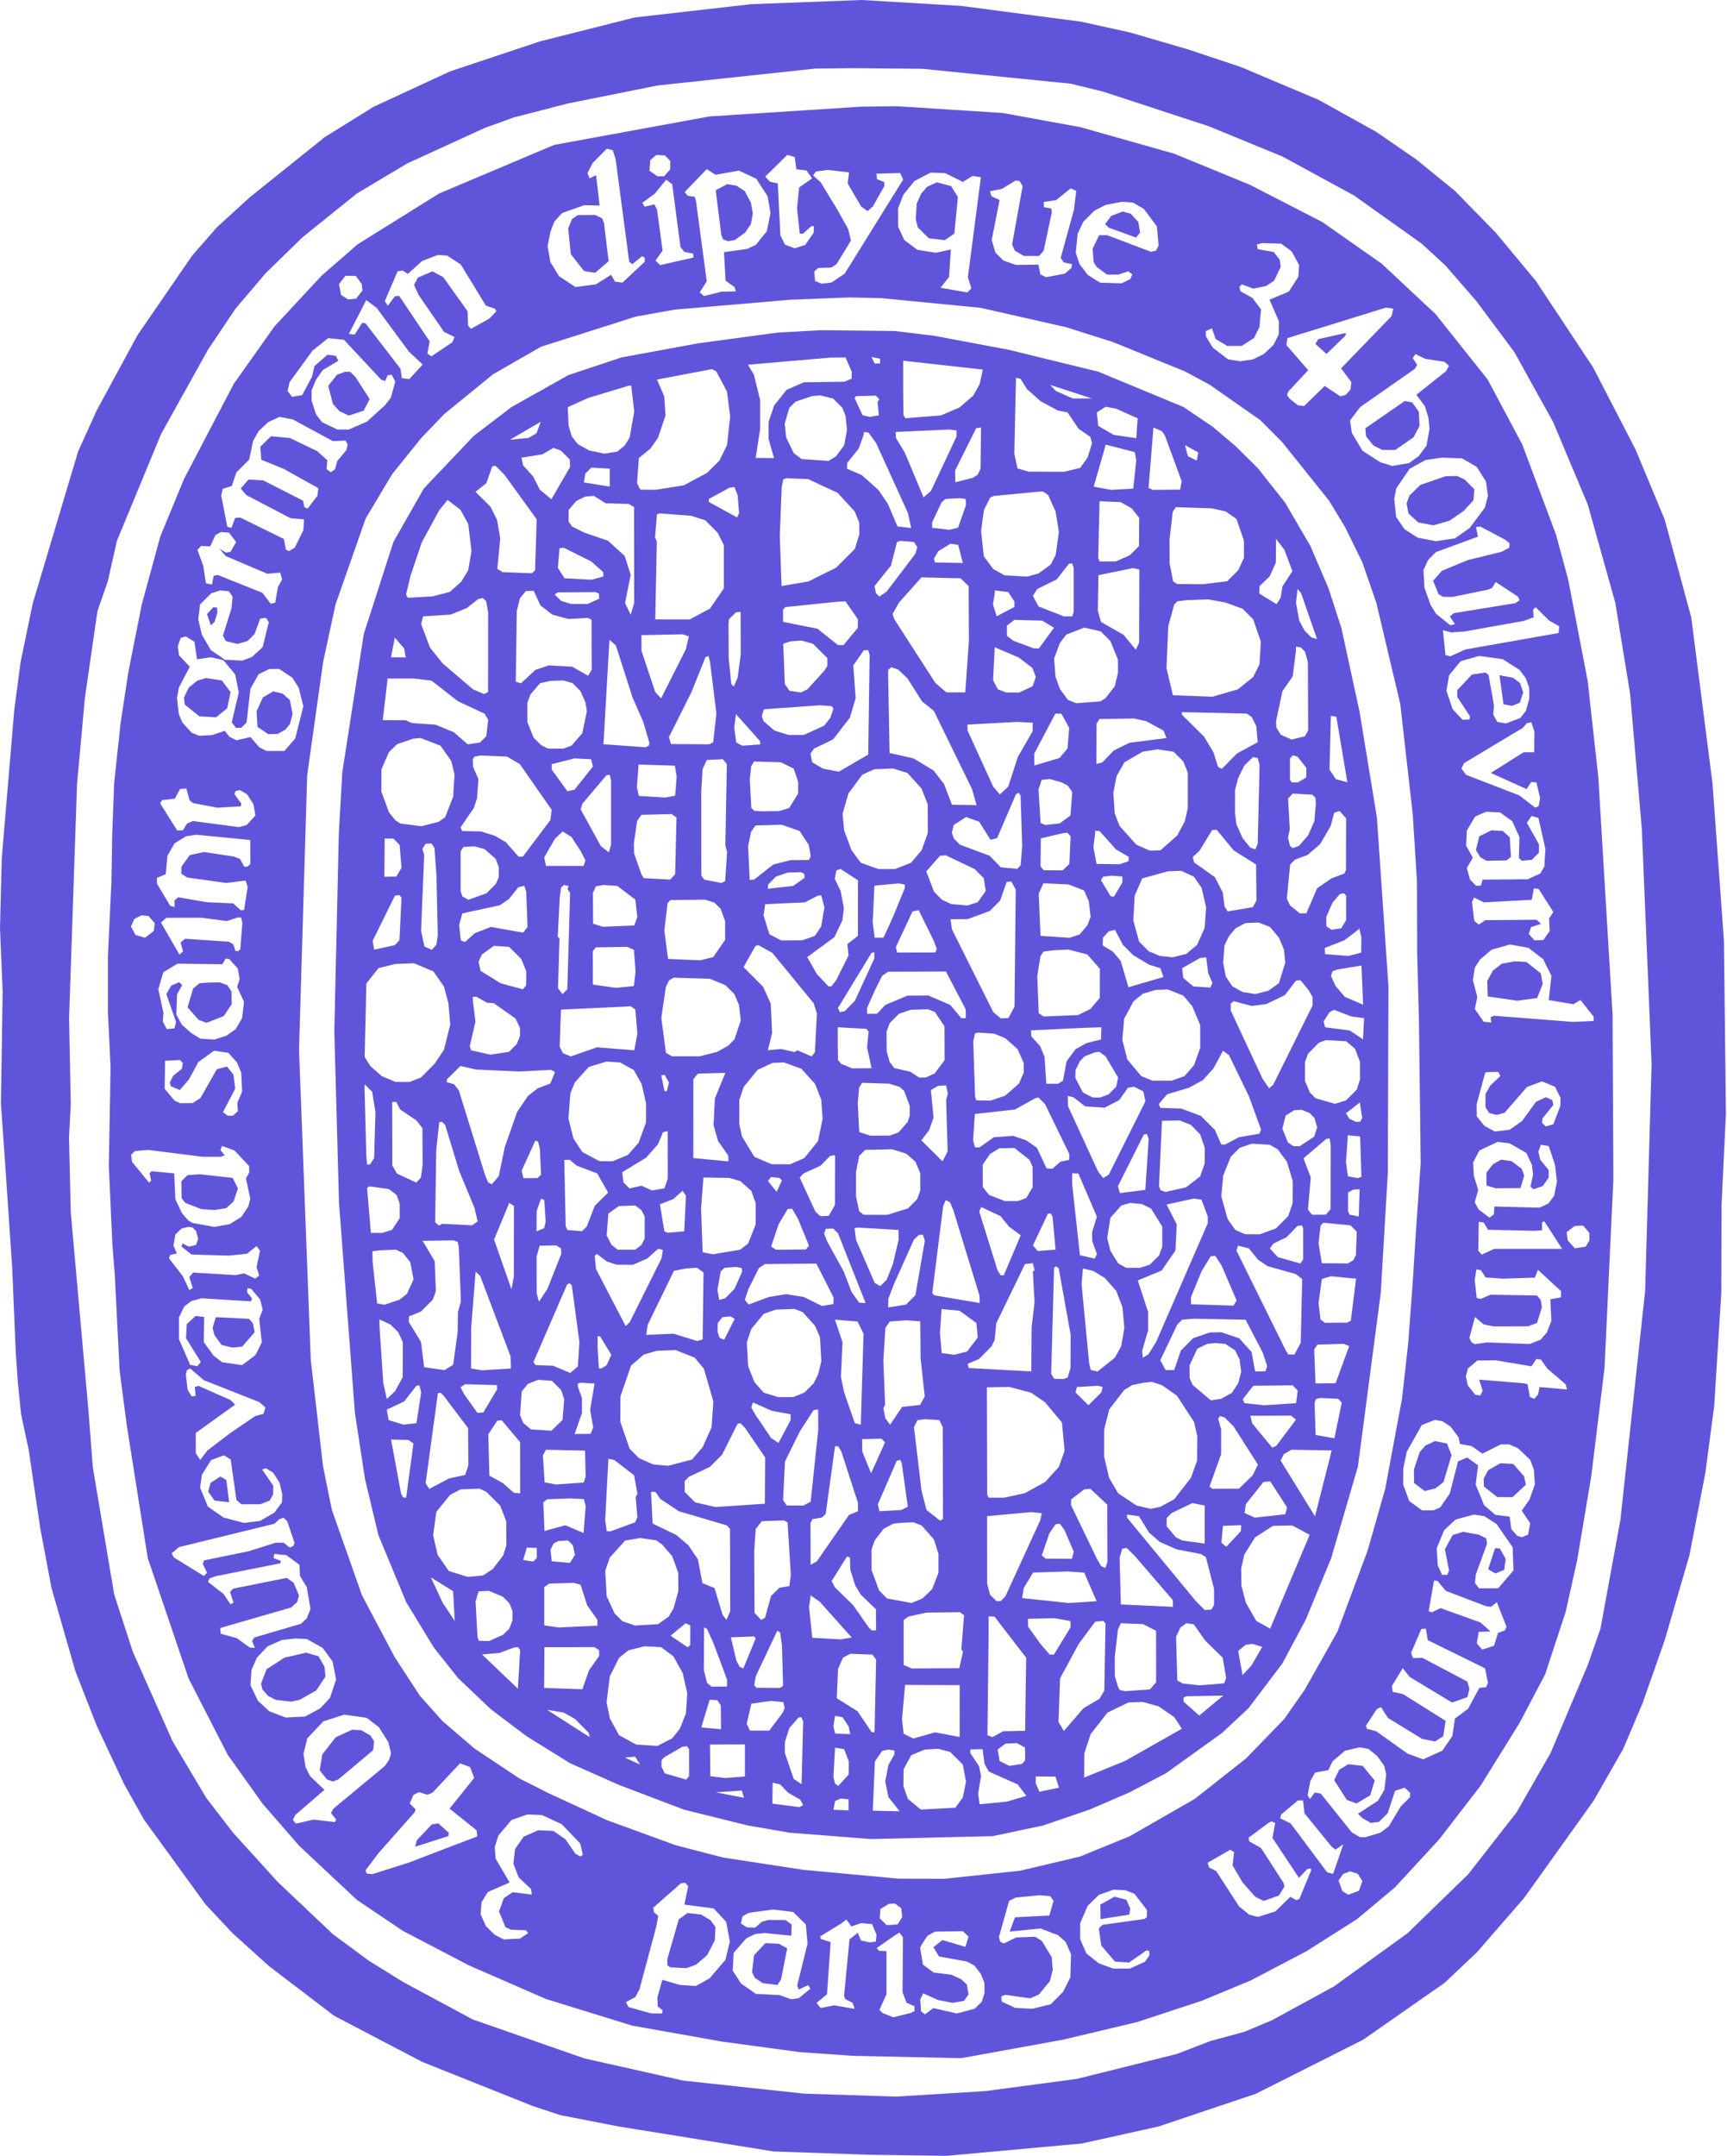 <svg width="1155" height="1441" viewBox="0 0 1155 1441" fill="none" xmlns="http://www.w3.org/2000/svg">
<path fill-rule="evenodd" clip-rule="evenodd" d="M511.818 1298.72L504.274 1306.82L502.962 1318.15L504.858 1321.95L510.165 1325.49L519.898 1326.67L522.362 1322.92L526.464 1302.21L520.935 1299.12L511.818 1298.72ZM598.196 1293.7L586.366 1302L587.86 1303.84L592.872 1304.05V1332.9L588.175 1343.26L590.237 1345.42L597.44 1348.27L609.015 1345.4L611.526 1344.18L611.673 1340.94L606.286 1338.52L603.618 1331.63L603.878 1294.78L601.49 1291.68L598.196 1293.7ZM562.698 1285.56L548.576 1294.16L548.822 1295.88L555.509 1298L553.09 1332.88L546.133 1338.65L548.78 1342.06L557.935 1340.29L571.573 1342.65L570.177 1338.6L565.182 1335.96L564.512 1333.82L568.129 1296.19L573.66 1291.78L575.796 1296.93L581.593 1298.21L585.703 1297.71L586.204 1293.06L583.196 1285.96L575.888 1285.33L569.387 1287.56L566.07 1282.91L562.698 1285.56ZM459.755 1278.6L453.95 1282.83L446.249 1309.58L446.371 1313.54L448.239 1314.91L459.152 1315.44L465.59 1313.06L472.965 1306.68L478.025 1296.92L478.502 1287.98L475.266 1283.46L468.942 1279.59L459.755 1278.6ZM625.411 1291.01L620.315 1293.75L616.607 1299.31L615.378 1301.79L617.234 1313.05L624.383 1318.33L636.307 1319.84L642.836 1322.82L646.605 1326.35L647.789 1332.89L644.766 1337.25L637.275 1338.63L627.503 1336.79L617.399 1332.29L615.451 1336.5L616.051 1344.35L618.61 1346.28L624.209 1342.15L639.875 1345.72L651.818 1342.59L656.557 1337.94L658.405 1332.25L658.358 1325.24L655.967 1319.32L651.711 1313.72L646.548 1310.97L628.034 1307.63L624.233 1301.47L630.278 1296.63L645.689 1301.21L647.702 1294.37L643.997 1290.74L625.411 1291.01ZM517.143 1276.23L500.739 1278.45L496.664 1280.73L495.462 1285.59L499.556 1288.17L505.047 1288.36L509.526 1284.41L513.908 1283.22L525.346 1283.27L529.462 1286.27L529.236 1293.74L511.585 1291.97L505.019 1292.6L499.02 1295.6L490.652 1305.24L490.033 1317.07L495.578 1325.66L505.52 1332.63L521.344 1333.43L529.118 1336.24L534.098 1335.55L541.984 1329.2L540.529 1326.76L534.257 1329.7L533.123 1327.1L540.079 1299.03L538.928 1286.27L530.438 1277.9L517.143 1276.23ZM745.329 1267.68L735.863 1272.99L736.058 1282.66L755.262 1279.64L755.909 1275.61L753.262 1269.68L745.329 1267.68ZM695.224 1266.68L679.318 1268.24L674.904 1270.41L668.079 1294.62L668.962 1297.77L671.399 1298.93L679.622 1294.93L692.215 1294.43L696.785 1297.23L703.401 1308.15L704.035 1316.68L702.212 1323.99L694.829 1333.07L688.98 1335.59L672.362 1333.25L669.625 1334.28L669.878 1337.74L679.007 1342.01L690.513 1342.57L702.745 1339.55L710.919 1331.34L715.827 1321.59L716.286 1306.11L712.73 1297.95L707.566 1293.36L695.914 1288.93L675.269 1290.97L678.822 1281.43L701.768 1280.27L704.601 1270.42L702.335 1267.31L695.224 1266.68ZM744.738 1262.95L734.862 1266.51L727.421 1273.82L722.4 1285.41L722.398 1296.07L726.648 1305.71L734.897 1312.21L744.458 1315.72L755.693 1315.71L765.836 1311.07L768.79 1306.76L768.571 1303.9L766.818 1303.55L755.071 1311.69L745.646 1311.04L736.525 1300.31L734.882 1288.88L737.387 1286.46L765.335 1282.58L767.006 1281.28L767.078 1276.59L758.72 1265.75L752.68 1263.39L744.738 1262.95ZM594.646 1272.4L588.819 1275.92L588.328 1282.02L593.036 1286.69L600.299 1286.21L603.416 1281.22L602.711 1275.32L598.514 1272.25L594.646 1272.4ZM455.318 1258.78L436.846 1275.09L437.405 1278.14L440.212 1280.46L438.978 1287.35L427.701 1329.5L424.922 1334.75L418.633 1338.12L420.329 1341.43L435.322 1345.65L442.801 1345.71L443.156 1343.6L439.876 1340.95L439.643 1334.98L442.942 1323.23L454.8 1326.68L465.464 1327.34L474.613 1322.2L485.144 1309.9L488.137 1297.61L485.647 1284.44L477.29 1275.52L457.673 1272.93L460.273 1260.66L458.135 1258.34L455.318 1258.78ZM902.887 1250.71L898.219 1252.52L895.214 1256.89L897.77 1263.92L901.703 1266.39L908.846 1263.71L911.145 1257.27L908.089 1252.39L902.887 1250.71ZM288.773 1219.35L278.84 1229.88L277.647 1234.28L299.897 1227.16L300.138 1224.96L293.217 1218.67L288.773 1219.35ZM848.161 1218.47L835.001 1228.3L835.583 1230.72L843.34 1235.07L858.312 1258.27L859.065 1260.77L855.384 1266.85L845.126 1270.51L839.553 1267.76L830.918 1258.02L824.346 1246.74L825.343 1237.92L822.805 1236.28L807.659 1244.98L808.661 1248.2L813.332 1250.48L828.708 1274.18L835.504 1279.74L841.344 1281.16L852.972 1277.49L862.902 1267.76L867.003 1269.94L868.977 1269.22L876.836 1250.23L876.57 1248.7L874.16 1249.3L868.719 1255.08L851.012 1228.39L852.851 1218.46L850.465 1217.3L848.161 1218.47ZM352.669 1212.7L342.071 1216.41L333.348 1226.78L330.877 1234.41L331.44 1242.16L340.811 1258.18L326.281 1264.53L322.009 1271.4L321.454 1279.51L325.002 1287.33L330.832 1293.14L336.908 1296.23L347.695 1295.68L353.258 1292.02L351.821 1290.13L341.708 1289.73L338.004 1287.96L333.755 1277.52L336.904 1268.71L342.789 1264.68L355.628 1266.25L355.234 1262.62L346.893 1254.79L343.341 1245.66L344.492 1235.69L350.246 1227.56L360.011 1223.24L370.102 1223.72L378.204 1229.33L384.786 1238.92L388.215 1240.82L389.792 1239.56L388.101 1232.19L375.706 1219.23L362.448 1213.1L352.669 1212.7ZM867.98 1203.38L856.848 1212.75L856.191 1215.29L863.171 1218.69L887.576 1251.37L891.551 1252.44L898.414 1232.65L893.197 1236.22L890.671 1234.35L872.409 1211.93L871.42 1203.29L867.98 1203.38ZM562.403 1202.05L558.511 1203.72L557.374 1209.59L567.528 1209.96L567.487 1202.6L562.403 1202.05ZM478.793 1197.91L497.571 1201.57L496.123 1196.7L478.793 1197.91ZM516.749 1191.45L516.551 1205.45L534.697 1207.81L537.177 1206.37L535.072 1202.67L527.099 1198.22L521.776 1192.63L516.749 1191.45ZM692.76 1187.31L692.634 1191.71L695.149 1197.55L708.24 1194.8L705.905 1187.4L692.76 1187.31ZM901.703 1179.12L895.661 1182.81L892.278 1189.77L900.692 1202.96L907.198 1205.38L916.377 1199.94L919.39 1190.04L911.382 1180.23L901.703 1179.12ZM307.705 1178.53L289.253 1198.15L285.795 1199.53L280.184 1197.8L276.567 1199.6L274 1205.4L277.876 1209.18L277.393 1211.15L253.172 1238.53L244.471 1250.03L245.262 1252.2L248.908 1252.63L273.188 1244.94L319.172 1227.38L318.775 1223.32L300.66 1208.81L317.134 1188.29L314.405 1181.05L307.705 1178.53ZM417.897 1174.68L422.964 1177.02L428.031 1179.35L424.798 1174.11L417.897 1174.68ZM648.961 1169.24L648.941 1171.65L654.826 1180.53L656.129 1187.06L654.138 1198.78L655.193 1205.91L673.293 1204.13L686.401 1200.32L680.624 1192.63L661.322 1184.05L658.437 1178.88L657.123 1169.06L648.961 1169.24ZM618.398 1169.36L609.439 1173.12L604.298 1182.55L604.224 1193.85L607.177 1202.32L615.814 1209.43L638.947 1208.2L643.917 1201.31L646.074 1190.77L643.905 1179.36L635.526 1170.98L627.492 1168.83L618.398 1169.36ZM594.141 1169.36L589.985 1170.2L585.117 1177.27L583.701 1210.18L601.661 1210.59L594.187 1201.14L592.031 1190.69L594.139 1179.7L598.157 1172.55L598.197 1169.95L594.141 1169.36ZM558.46 1168.08L557.394 1187.68L558.464 1192.11L560.623 1193.63L567.539 1186.08L567.666 1177.18L564.505 1169.02L558.46 1168.08ZM909.386 1167.88L899.545 1170.09L891.205 1177.19L888.357 1183.07L879.505 1184.74L876.36 1190.35L874.497 1199.92L876.096 1202.36L879.328 1198.03L883.307 1198.75L904.224 1224.84L909.606 1227.89L913.212 1227.91L923.269 1224.84L928.807 1220.65L936.805 1207.34L943.026 1201.17L943.099 1198.22L939.416 1194.84L932.988 1196.92L928.079 1211.87L922.232 1217.67L916.759 1218.32L911.133 1215.14L908.185 1212.24L921.557 1203.54L925.846 1196.3L927.099 1185.95L925.775 1180.22L920.99 1173.57L915.162 1168.87L909.386 1167.88ZM456.492 1167.44L444.411 1174.36L442.405 1176.52L442.364 1180.62L444.557 1185.22L458.984 1189.44L460.828 1187.06L460.822 1169.06L459.459 1167.11L456.492 1167.44ZM672.437 1165.37L667.233 1169.32L668.548 1177L675.053 1180.24L683.545 1178.94L685.62 1176.49L685.521 1167.95L680.141 1165.03L672.437 1165.37ZM474.833 1165.96L475.079 1187.14L484.896 1188.34L498.191 1187.33V1165.88L474.833 1165.96ZM235.518 1156.05L224.504 1161.15L215.604 1172.49L213.768 1183.19L218.673 1189.29L222.502 1190.66L226.189 1189.36L249.577 1169.73L250.167 1163.78L247.745 1159.97L241.823 1156.49L235.518 1156.05ZM533.996 1147.94L527.925 1154.99L524.987 1164.07L524.857 1171.48L530.846 1189L536.066 1192.43L537.146 1150.55L535.965 1147.67L533.996 1147.94ZM558.451 1146.78L557.368 1153.83L558.532 1158.69L568.606 1159.01L567.618 1154L563.529 1147.73L558.451 1146.78ZM230.184 1145.99L216.229 1150.5L205.511 1161.88L202.974 1172.21L204.341 1181.05L207.441 1187.16L216.985 1196.27L197.56 1212.99L195.862 1216.38L197.893 1218.83L209.696 1216.14L224.005 1217.81L224.811 1216.14L221.314 1211.67L223.162 1208.67L257.49 1180.24L260.182 1176.25L261.536 1171.86L259.696 1164.35L253.405 1154.41L245.25 1148.13L230.184 1145.99ZM365.816 1142.74L394.493 1161.1L393.56 1157.91L384.411 1148.79L376.945 1144.63L365.816 1142.74ZM754.665 1137.86L740.66 1144.64L729.392 1159.07L725.193 1171.88L725.084 1188.04L752.4 1176.95L790.428 1155.41L785.283 1147.6L774.9 1140.47L764.31 1137.51L754.665 1137.86ZM515.732 1136.82L502.502 1138.66L499.384 1152.1L501.54 1156.65H514.494L523.429 1144.75L524.801 1141.51L523.824 1137.6L515.732 1136.82ZM474.602 1136.05L469.021 1154.54L482.219 1155.75L482.052 1139.71L479.67 1136.33L474.602 1136.05ZM793.432 1133.7L791.586 1134.57L791.553 1137.29L802.048 1146.57L818.088 1133.27L793.432 1133.7ZM605.293 1126.14L603.255 1148.99L604.328 1158.71L610.774 1161.96L625.397 1157.83L641.827 1160.93L641.816 1126.28L605.293 1126.14ZM568.612 1105.32L563.779 1107.93L560.451 1115.48L559.646 1135.03L573.536 1143.76L582.919 1157.62L584.882 1157.82L585.933 1109.18L583.442 1105.88L568.612 1105.32ZM204.759 1104.58L190.177 1107.94L178.301 1115.63L174.603 1125.25L175.432 1129.07L179.291 1133.48L184.401 1136.12L194.585 1137.31L200.408 1136.12L211.501 1129.81L217.669 1120.57L217.041 1114.05L213.11 1106.99L204.759 1104.58ZM364.106 1100.93L363.908 1128.15L389.49 1129.01L393.905 1116.37L400.707 1106.78L400.684 1102.92L397.574 1100.88L364.106 1100.93ZM343.603 1101.17L333.965 1104.8L322.378 1105.76L346.354 1128.65L347.872 1102.81L346.38 1100.83L343.603 1101.17ZM431.058 1100.29L420.307 1103L414.091 1107.94L407.82 1120.42L405.686 1137.76L407.831 1148.41L414.017 1159.71L425.537 1166.02L439.686 1166.89L449.483 1161.87L454.635 1155.48L458.742 1145.14L459.647 1131.78L456.612 1118.27L450.391 1107.05L442.177 1100.91L431.058 1100.29ZM833.16 1099.25L828.085 1103.45L831.003 1119.62L837.014 1113.05L844.129 1100.73L837.882 1098.73L833.16 1099.25ZM197.659 1095.11L188.434 1096.14L178.851 1100.42L171.838 1107.92L168.178 1116.11L167.513 1126.32L172.498 1136.7L180.128 1143.78L191.063 1147.92L204.013 1147.28L214.142 1141.8L220.663 1134.83L224.776 1122.51L222.402 1110.41L215.834 1101.43L205.107 1095.43L197.659 1095.11ZM488.816 1094.34L492.473 1109.81L494.614 1113.99L497.139 1115.12L505.381 1095.12L504.346 1093.72L488.816 1094.34ZM519.802 1089.96L505.449 1120.38L504.436 1126.18L505.731 1128.01L521.659 1128.14L523.721 1126.8L522.945 1099.47L521.717 1090.99L519.802 1089.96ZM950.569 1088.76L943.71 1104.67L944.974 1108.21L951.272 1108.02L981.293 1123.87L982.735 1128.68L981.439 1134.27L971.144 1137.92L942.761 1120.78L938.123 1114.95L930.823 1126.96L931.472 1130.79L938.227 1132.19L966.821 1150.12L965.246 1160.41L959.65 1163.95L951.001 1162.15L928.207 1148.18L923.648 1141L920.813 1142.22L913.518 1153.39L914.145 1155.43L920.46 1157.15L941.483 1172.11L951.828 1175.86L964.64 1170.03L971.323 1160.27L973.033 1148.68L981.825 1142.05L989.374 1128.14L993.823 1127.69L995.163 1124.85L993.189 1115.04L954.887 1096.22L953.647 1088.58L950.569 1088.76ZM470.875 1087.62L470.733 1116.13L472.835 1124.73L475.87 1127.27L486.207 1127.21L486.246 1122.52L477.041 1098.01L472.871 1088.75L470.875 1087.62ZM793.402 1084.9L789.428 1087.78L786.534 1093.97L787.376 1123.09L790.796 1125.12L802.107 1126.41L818.721 1125.06L820.046 1121.47L817.716 1107.94L806.013 1096.48L798.379 1085.6L793.402 1084.9ZM749.622 1084.9L747.666 1089.12L745.539 1107.38L745.59 1120.36L747.64 1127.1L748.734 1129.42L752.284 1130.31L769.033 1129.14L773.224 1124.35L773.182 1089.96L764.375 1085.47L749.622 1084.9ZM458.539 1084.9L448.487 1093.23L459.939 1101.02L461.639 1099.31L461.673 1086.41L458.539 1084.9ZM732.464 1083.87L721.356 1098.85L708.981 1121.74L707.918 1150.8L711.489 1156.91L724.632 1141.7L735.37 1135.36L738.56 1129.84L739.346 1085.02L737.867 1083.35L732.464 1083.87ZM687.5 1081.95L687.605 1087.24L695.915 1098.77L701.991 1105.84H704.833L716.022 1087.55L715.814 1083.42L705.218 1081.52L687.5 1081.95ZM661.173 1093.51L660.39 1159.7L663.677 1161.03L670.873 1157.1L685.577 1156.79L686.287 1107.95L665.077 1080.47L661.173 1080.32V1093.51ZM619.463 1077.81L607.551 1080.45L604.362 1082.75V1112.79L609.757 1115.12L641.565 1114.94L644.053 1104L642.968 1102.31L644.731 1079.6L641.969 1077.51L619.463 1077.81ZM542.157 1066.32L541.089 1074.13L543.252 1094.62L562.304 1095.69L569.626 1094.44L548.221 1070.53L542.157 1066.32ZM320.097 1063.61L318.045 1070.38L319.366 1094.26L320.235 1096.63L327.125 1096.78L336.474 1092.61L340.607 1088.5L342.757 1082.98V1076.77L340.637 1071.51L336.304 1067.17L326.967 1063.27L320.097 1063.61ZM367.218 1058.43L363.989 1060.74L363.997 1086.35L373.661 1087.71L399.57 1086.53L399.499 1082.56L392.715 1072.98L388.286 1059.19L383.614 1057.9L367.218 1058.43ZM959.056 1056.36L955.489 1076.8L957.487 1077.64L963.469 1074.8L990.153 1084.4L996.858 1090.4L988.916 1090.68L987.693 1098.32L991.288 1102.51L999.169 1099.96L1001.91 1091.38L1006.51 1089.67L1007.55 1087.23L1001.07 1070.82L997.157 1073.95L993.58 1073.41L966.917 1063.26L961.368 1056.59L959.056 1056.36ZM288.146 1054.24L296.001 1071.09L304.12 1083.39L303.03 1063.49L288.146 1054.24ZM714.121 1050.29L690.902 1051.02L684.661 1061.34L683.567 1068.09L714.912 1071.39L733.391 1070.2L725.109 1051.08L714.121 1050.29ZM566.509 1040.24L556.165 1056.75L558.431 1061L570.483 1072.69L580.958 1087.66L582.966 1089.68L585.885 1089.64L585.857 1075.59L575.827 1065.96L572.028 1059.78L568.694 1049.33L568.418 1041.01L566.509 1040.24ZM183.427 1038.61L182.978 1041.4L187.712 1043.17L187.55 1044.82L144.137 1053.51L140.184 1054.93L139.058 1057.21L149.588 1065.42L154.159 1072.24L156.179 1071.21L153.852 1063.99L155.9 1061.79L191.697 1054.6L196.327 1057.72L199.974 1066.43L198.637 1070.9L194.636 1074.41L147.275 1088.09L147.675 1091.94L158.368 1094.88L167.103 1101.18L170.412 1101.32L168.629 1096.76L170.116 1094.42L201.297 1085.26L205.184 1081.6L207.643 1075.4L205.168 1060.78L200.622 1053.24L200.251 1045.81L191.496 1039.38L183.427 1038.61ZM750.595 1035.06L748.765 1041.2L749.622 1072.33L784.49 1073.93L784.36 1069.44L758.883 1039.88L753.521 1034.61L750.595 1035.06ZM999.882 1034.76L995.261 1048.85L1000.18 1051.63L1006.05 1049.18L1006.95 1041.83L1003 1034.9L999.882 1034.76ZM352.4 1034.29L349.889 1042.63L356.622 1043.7L359.023 1041.28L358.982 1034.62L352.4 1034.29ZM373.119 1030.03L370.18 1031.64L368.17 1035.89L368.997 1043.46L381.16 1044.59L384.531 1039.26L383.118 1032.73L379.834 1029.56L373.119 1030.03ZM428.141 1027.96L418.124 1029.62L407.811 1041.04L404.788 1049.78L405.695 1066.75L411.034 1078.37L416.212 1083.49L424.623 1086.43L440.029 1085.54L447.183 1080.53L450.356 1075.2L453.68 1063.48L453.605 1051.23L449.539 1040.07L442.809 1032.26L438.91 1029.51L428.141 1027.96ZM851.364 1019.82L839.428 1027.47L832.258 1038.85L830.096 1048.3L830.225 1059.71L833.172 1071.04L840.204 1083.37L849.472 1088.5L875.885 1025.79L864.221 1019.54L851.364 1019.82ZM817.937 1019.79L816.866 1031.01L820.115 1033.82L829.894 1023.35L830.066 1019.38L817.937 1019.79ZM705.909 1018.79L701.829 1024.81L696.748 1039.54L699.329 1041.71L716.916 1041.85L718.124 1037.08L711.914 1022.58L708.783 1018.41L705.909 1018.79ZM603.175 1017.75L597.515 1018.32L591.058 1021.67L584.967 1029.63L582.867 1035.74L582.924 1049.4L587.927 1062.98L593.177 1068.32L609.671 1071.4L617.007 1068.28L623.454 1062.09L627.618 1051.18V1038.46L624.603 1028.91L616.381 1019.57L610.878 1017.42L603.175 1017.75ZM509.49 1016.7L505.384 1021.99L504.401 1036.55L504.603 1077.92L509.079 1082.69L511.642 1081.17L515.703 1066.68L521.225 1061.2L527.89 1060.06L528.913 1052.71L526.724 1017.5L524.26 1016.19L509.49 1016.7ZM186.755 1015.4L183.577 1018.4L119.734 1034.02L114.839 1038.24L116.244 1040.91L136.395 1053.36L138.459 1051.14L135.598 1045.19L136.449 1042.9L166.44 1036.76L184.392 1031.06L189.767 1031.1L193.786 1034.38L196.18 1033.22L196.994 1031.21L192.109 1016.81L189.663 1014.37L186.755 1015.4ZM753.775 1014.35L799.825 1070.17L805.775 1076.1L810.202 1075.76L811.94 1072.7V1061.91L806.464 1040.73L803.331 1038.68L786.892 1035.52L775.635 1030.53L768.466 1024.31L761.7 1013.34L753.775 1012.28V1014.35ZM985.694 1012.28L973.41 1015.64L965.789 1022.82L960.874 1034.76L961.522 1046.06L964.429 1052.56L967.922 1052.55L969.11 1049.64L966.309 1035.46L971.545 1025.92L978.529 1023.81L989.035 1025.7L994.016 1028.24L994.529 1031.74L986.947 1052.53L986.477 1058.01L989.217 1061.58L1002.01 1061.52L1012.17 1049.61L1011.66 1034.19L1000.91 1018.6L992.672 1013.32L985.694 1012.28ZM689.583 1010.65L660.149 1013.32L660.178 1058.23L662.177 1065.94L666.481 1070.14L669.323 1070.08L672.342 1067.01L695.674 1016.18L696.733 1011.37L689.583 1010.65ZM797.47 1004.59L783.533 1011.27L780.273 1014.56L780.224 1020.01L786.378 1027.45L790.734 1029.6L805.69 1031.66V1006.22L797.47 1004.59ZM381.346 1001.48L365.91 1002.04L363.332 1004.05L364.154 1023.24L378.102 1019.41L390.276 1024.57L391.699 1006.72L390.516 1001.93L381.346 1001.48ZM435.382 997.097L436.503 1018.32L452.295 1025.91L460.494 1032.89L466.752 1042.26L469.795 1058.13L477.859 1061.39L483.224 1079.17L485.822 1082.65L488.374 1076.87L488.21 1021.78L486.042 1019.5L454.06 1010.07L441.585 1001.8L438.345 997.119L435.382 997.097ZM725.169 995.42L716.38 1002.11L716.322 1006.02L733.547 1041.73L736.459 1046.71L739.255 1048.02L740.658 1043.93L740.523 1005.63L729.206 995.037L725.169 995.42ZM308.069 995.42L300.981 999.129L291.835 1010.46L289.673 1026.14L292.677 1039.14L300.16 1050L312.785 1053.93L322.958 1052.99L329.479 1048.8L336.557 1039.54L338.64 1032.82L338.565 1016.7L334.475 1006.26L325.241 997.062L320.604 994.94L308.069 995.42ZM844.975 990.504L833.21 1005.35L832.353 1011.22L839.24 1014.32L859.614 1012.05L860.743 1007.42L849.496 990.055L844.975 990.504ZM147.382 986.842L140.795 991.114L139.245 996.954L143.455 1002.94L153.234 1004.02L151.378 989.153L147.382 986.842ZM1003.47 977.967L995.3 982.592L992.274 988.212L992.397 993.506L1001.38 1000.6L1011.55 1000.64L1020.48 992.34L1019.3 986.708L1012.04 978.453L1003.47 977.967ZM599.744 976.313L587.064 1005.5L588.173 1010.05L602.786 1009.21L607.138 1007.01L603.108 978.045L602.143 975.713L599.744 976.313ZM406.89 974.982L404.734 1015.94L405.763 1023.37L408.272 1023.48L424.774 1017.45L426.262 1014.08L425.138 1000.6L426.312 998.508L424.084 986.017L410.738 975.729L406.89 974.982ZM149.734 972.642L141.151 975.896L135.049 985.642L133.83 994.301L139.023 1006.93L149.458 1014.22L163.061 1017.84L173.788 1016.57L183.573 1010.91L188.584 1004.08L188.766 998.557L186.901 990.897L182.779 984.392L177.867 981.295L175.295 982.2L182.738 992.893L182.679 998.79L180.359 1002.97L173.992 1005.38L161.445 1005.4L158.114 1002.49L154.278 975.444L149.734 972.642ZM863.656 968.945L858.66 971.831L856.459 976.158L879.452 1013.45L890.631 969.388L863.656 968.945ZM365.088 968.945L363.076 972.786L364.249 990.73L371.813 992.158L390.341 990.875L391.654 987.109L391.292 969.541L365.088 968.945ZM558.454 966.628L552.207 1011.82L549.769 1014.23L543.37 1015.35L542.062 1017.97L542.133 1045.86L546.256 1043.58L567.852 1012.48L573.786 1010.06L573.826 1004.53L562.609 969.968L560.517 966.623L558.454 966.628ZM959.669 963.176L953.365 966.082L949.549 970.399L945.612 982.119L945.708 991.192L952.863 996.563L960.049 994.759L965.372 990.597L970.804 972.589L967.724 964.733L959.669 963.176ZM576.587 961.845L576.665 970.103L582.583 984.674L591.915 963.983L589.507 961.563L576.587 961.845ZM261.543 962.123L268.16 998.008L269.511 1000.72L271.601 1001.08L276.52 964.756L273.08 962.407L261.543 962.123ZM493.253 951.639L482.863 972.378L474.725 980.437L460.816 986.974L457.908 989.911V997.084L464.851 1004.08L478.452 1007.24L511.52 1005.03L511.715 974.077L498.351 954.466L495.172 951.214L493.253 951.639ZM332.539 949.569L326.56 958.669L327.302 986.289L336.282 991.175L343.693 997.724L347.922 998.083L347.836 963.868L335.506 949.201L332.539 949.569ZM959.669 948.977L950.88 952.442L940.842 970.259L938.505 981.396L938.464 992.295L942.464 1003.21L951.021 1009.43L958.573 1009.48L963.222 1007.49L969.621 998.099L975.117 976.751L981.28 974.124L988.538 979.404L986.912 992.195L992.531 1005.97L1000.06 1012.43L1009.64 1013.66L1010.74 1021.92L1014.79 1026.57L1017.96 1027.37L1021.96 1025.71L1023.38 1018.07L1017.71 1009.65L1022.9 1002.31L1026.49 992.144L1025.86 982.34L1023.36 975.678L1015.23 967.93L1009.25 965.345L1003.63 965.433L991.367 971.573L984.307 966.536L976.408 965.125L975.451 960.633L970.149 953.526L964.782 949.934L959.669 948.977ZM618.415 948.533L613.61 949.18L611.238 953.74L616.307 996.359L619.673 1009.19L628.792 1016.41L630.646 1015.17L630.503 953.878L628.191 949.082L618.415 948.533ZM836.228 946.217L837.345 951.155L850.901 967.598L853.504 966.377L866.787 948.788L863.362 946.124L836.228 946.217ZM815.914 946.489L814.731 948.152L816.701 955.507L816.643 972.033L808.915 993.571L810.832 995.017L828.625 994.942L837.878 985.923L841.274 978.897L824.953 953.313L818.979 947.334L815.914 946.489ZM544.151 942.451L534.995 956.543L524.993 976.813L523.706 1002.59L526.186 1006.18L537.326 1006.25L542.166 1003.7L547.246 955.565L547.165 942.025L544.151 942.451ZM503.533 937.319L502.434 940.714L505.477 945.959L515.792 961.211L520.635 964.407L528.8 949.101L528.74 945.212L516.161 942.934L503.533 937.319ZM883.064 934.319L880.09 935.092L879.156 937.547L879.9 959.073L892.427 961.288L897.348 937.37L894.844 934.894L883.064 934.319ZM292.852 931.228L284.645 991.341L287.108 995.116L300.272 988.145L311.094 985.78L313.226 979.476L313.049 954.469L296.816 932.972L294.548 930.751L292.852 931.228ZM660.019 927.235L660.205 998.793L661.202 1000.95L671.391 1001.01L685.437 997.969L699.036 990.465L708.132 980.453L711.981 969.679L710.219 950.708L698.855 937.145L689.479 930.778L674.946 926.951L660.019 927.235ZM838.186 926.199L831.104 935.255L832.376 937.81L845.434 939.215L866.794 937.815L867.906 929.433L864.556 925.891L838.186 926.199ZM734.354 926.199L720.261 927.025L719.297 930.645L727.93 939.19L736.553 930.617L737.423 927.006L734.354 926.199ZM278.503 926.179L270.316 936.658L258.645 942.193L259.965 949.161L269.822 952.126L278.524 951.228L281.665 930.784L280.527 925.955L278.503 926.179ZM311.057 925.164L308.002 927.216L310.563 932.056L319.234 944.244L323.215 944.067L332.427 928.594L332.368 925.752L311.057 925.164ZM765.016 924.129L757.192 925.739L751.883 928.997L741.825 942.014L738.5 955.353L738.449 973.631L741.766 987.773L747.838 998.066L760.109 1006.22L769.475 1008.43L776.031 1007.09L785.287 1002.06L796.501 987.667L800.627 976.2L800.753 960.032L798.596 950.4L787.104 932.803L777.022 925.75L770.418 923.607L765.016 924.129ZM388.531 924.129L386.486 924.72L386.38 926.538L389.172 934.281L389.23 944.367L384.304 958.443L394.997 958.308L396.725 954.038L394.692 942.253L397.616 924.72L388.531 924.129ZM359.941 922.206L352.996 924.973L348.927 929.994L347.809 945.825L349.861 950.985L355.194 955.38L368.79 956.213L376.196 949.028L377.313 935.229L375.339 929.119L369.146 922.895L359.941 922.206ZM127.24 914.663L125.029 915.693L124.287 918.72L125.493 928.864L128.28 933.369L130.878 932.898L130.198 927.087L132.716 926.24L154.246 935.771L157.237 938.812L130.901 957.749L130.928 971.251L133.919 975.753L138.65 969.499L153.901 957.872L170.647 946.454L176.233 944.935L177.488 940.654L173.313 937.042L136.284 922.447L127.24 914.663ZM1027.47 908.303L1024.24 913.179L1000.3 909.177L988.08 909.334L981.674 914.683L980.358 919.987L981.647 925.99L986.61 932.169L990.017 932.694L991.58 929.53L989.233 922.058L1019.06 924.53L1021.68 925.235L1023.15 933.666L1026.1 934.905L1028.68 931.982L1029.59 927.063L1048.04 928.663L1047.07 925.192L1034.87 914.734L1030.46 908.568L1027.47 908.303ZM439.237 902.83L430.511 905.364L422.011 912.756L414.952 933.291L414.878 950.253L421.073 968.243L427.298 974.523L436.74 978.732L446.946 979.676L462.799 975.468L469.92 967.255L475.893 953.928L477.076 936.653L470.779 914.857L464.599 907.409L451.935 902.349L439.237 902.83ZM881.067 898.688L878.911 901.915L879.798 924.625L893.221 924.486L902.33 899.667L898.545 898.153L881.067 898.688ZM812.755 897.653L807.268 898.22L800.714 901.482L795.551 912.614L795.594 921.054L797.694 925.715L809.801 935.926L816.667 934.932L823.987 930.825L828.169 924.274L830.084 916.774L829.047 908.675L826.009 902.503L819.544 898.224L812.755 897.653ZM399.677 901.351L400.565 914.663L402.192 914.609L405.707 912.475L408.832 905.455L401.315 893.114L399.677 893.068V901.351ZM606.243 882.419L595.072 883.245L592.117 887.595L590.782 909.3L591.958 938.919L590.78 941.207L592.13 947.933L595.3 952.203L603.34 940.315L615.286 939.014L618.466 933.374L615.684 907.778L615.475 883.158L606.243 882.419ZM558.433 882.025L563.447 897.082L562.403 920.35L564.561 930.61L571.674 951.139L575.688 952.231L577.527 891.361L573.496 883.235L558.433 882.025ZM253.772 886.178L256.336 924.392L258.712 935.065L264.312 929.687L269.337 920.42L269.405 897.013L266.383 890.468L261.129 885.279L253.759 881.827L253.772 886.178ZM798.428 881.383L790.661 882.019L787.349 885.277L775.974 909.158L779.546 915.668L785.264 915.698L789.684 902.724L797.899 894.418L809.161 890.566L816.754 890.419L828.729 894.434L837.025 903.609L839.431 916.6L846.243 916.534L847.51 913.209L844.418 903.868L833.04 882.045L798.428 881.383ZM144.38 880.348L142.157 887.469L143.435 892.389L148.197 898.896L155.34 900.693L161.966 900.021L170.306 890.422L169.123 884.403L166.606 881.454L144.38 880.348ZM483.177 880.348L480.031 884.271L479.869 889.926L481.193 894.106L484.323 895.418L491.356 881.435L488.488 879.825L483.177 880.348ZM629.719 874.925L628.633 891.145L629.808 904.344L638.186 905.48L646.783 903.291L653.91 893.952L653.019 884.256L641.7 876.032L629.719 874.925ZM518.675 875.319L510.781 878.117L502.408 888.298L499.464 897.141L500.32 913.016L504.574 923.768L510.787 930.799L520.537 933.788L530.623 933.73L538.062 930.683L544.12 924.629L547.163 918.557L549.294 909.794L548.391 893.725L545.081 886.157L536.868 876.965L531.328 874.839L518.675 875.319ZM165.442 860.972L165.26 863.735L168.546 867.818L167.82 869.761L134.832 867.724L128.013 869.578L123.318 873.092L119.698 880.455V895.032L127.176 912.228L131.986 913.072L134.298 910.342L124.387 894.306L124.911 884.996L130.79 879.56L136.546 880.187L136.292 897.059L142.858 906.074L148.554 910.448L161.901 912.407L170.84 905.671L175.089 897.214L173.371 881.39L175.681 875.429L174.076 868.692L168.039 861.434L165.442 860.972ZM379.243 858.57L356.765 910.366L358.136 912.37L369.774 912.778L381.345 917.605L386.452 913.303L387.52 897.132L382.42 859.115L380.85 857.616L379.243 858.57ZM890.116 852.985L884.03 854.828L881.838 870.977L883.186 881.926L886.09 884.092L900.981 884.01L903.428 882.682L906.927 854.632L890.116 852.985ZM318.097 849.879L315.109 887.235L315.053 914.663L322.301 915.846L341.677 914.663L341.514 906.679L321.143 852.775L318.097 849.879ZM987.44 848.4L986.26 855.444L987.622 867.511L990.396 868.138L996.763 865.323L1027.99 865.853L1030.48 868.933L1031.18 873.719L1027.99 884.187L1021.87 886.457L998.948 886.532L992.283 885.185L986.431 880.244L982.725 894.238L984.141 897.176L986.396 898.392L994.539 897.209L1022.89 898.298L1030.22 895.49L1034.57 890.532L1037.54 882.798L1036.82 868.371L1043.93 867.125L1044.04 862.988L1028.56 848.696L1026.49 853.94L1004.89 854.612L993.614 853.799L990.354 848.915L987.44 848.4ZM724.249 847.808L723.337 858.339L728.409 911.01L729.501 915.636L733.987 916.664L745.544 907.498L749.768 900.004L751.958 887.537L750.681 873.605L746.515 862.793L738.918 854.181L731.141 849.429L724.249 847.808ZM458.607 847.808L450.726 849.392L433.182 885.397L432.194 892.181L450.547 891.395L466.266 896.304L469.91 895.287L470.519 850.471L466.093 847.301L458.607 847.808ZM704.936 847.364L703.02 918.324L705.058 921.537L711.183 921.699L713.997 920.681L715.945 914.362L716.019 891.996L708.064 847.729L706.377 846.35L704.936 847.364ZM492.244 846.773L484.606 847.332L481.995 849.759L479.833 862.004L481.003 868.811L484.949 867.761L491.256 861.395L496.345 849.873L496.072 847.496L492.244 846.773ZM685.498 844.85L666.317 884.382L665.182 895.641L663.117 899.878L654.759 908.316L647.124 911.538L647.919 914.336L689.701 916.585L689.943 887.13L691.895 870.251L690.746 849.957L691.91 848.926L690.736 844.258L685.498 844.85ZM511.558 844.85L507.5 847.572L500.374 861.951L498.165 868.716L500.637 871.92L514.313 866.817L525.819 864.965L537.516 866.825L549.722 872.871L557.386 871.57L557.488 867.21L545.994 844.54L511.558 844.85ZM809.651 839.673L803.581 849.705L796.465 867.078L796.541 871.73L824.941 872.648L827.022 869.118L816.904 845.681L812.761 839.407L809.651 839.673ZM254.021 835.68L249.078 836.271L249.179 843.129L252.233 871.125L257.141 872.03L267.273 868.639L272.177 864.726L276.588 855.056L274.351 843.547L269.424 837.342L264.739 835.201L254.021 835.68ZM440.175 834.644L432.809 841.211L423.27 845.329L412.364 845.255L406.022 843.206L399.121 838.056L397.736 839.491L398.607 848.16L418.414 886.255L421.138 883.722L442.398 841.061L443.31 835.356L440.175 834.644ZM827.989 832.538L826.951 835.865L859.82 902.398L861.554 905.238L865.692 905.341L869.93 897.408L870.882 854.843L866.501 851.501L847.788 846.242L841.348 841.925L835.195 834.333L827.989 832.538ZM360.896 832.574L358.849 839.954L358.93 864.448L360.479 869.994L366.078 861.472L375.388 838.035L375.193 834.382L371.98 832.365L360.896 832.574ZM282.617 829.305L290.703 842.88L291.516 862.869L289.472 868.622L281.571 876.534L273.482 879.904L273.397 883.538L281.53 896.875L283.688 913.775L297.253 915.728L303.08 912.133L306.06 890.334L306.272 876.917L308.232 869.805L306.826 833.366L306.17 830.059L303.192 828.986L282.617 829.305ZM614.404 825.474L611.255 828.46L597.986 857.971L594.1 868.079L593.993 873.84L605.951 871.959L612.212 865.608L618.527 829.327L617.225 825.193L614.404 825.474ZM552.283 821.297L551.144 824.427L553.312 829.937L564.29 849.832L569.529 863.523L574.607 870.627L578.906 870.908L560.462 824.323L557.25 821.127L552.283 821.297ZM573.581 820.445L571.511 820.889L572.487 828.624L584.995 857.425L588.657 859.558L592.938 855.437L597.12 844.942L600.986 828.647L600.928 822.049L573.581 820.445ZM1053.1 819.41L1047.77 823.539L1048.44 828.961L1053.22 834.306L1060.54 833.221L1062.97 829.021L1062.95 823.998L1058.73 819.114L1053.1 819.41ZM867.708 819.41L860.458 826.887L851.711 831.114L849.288 834.417L854.668 840.223L869.71 844.469L871.531 841.717L871.514 820.736L870.628 818.94L867.708 819.41ZM885.075 817.218L883.165 819.207L881.828 830.982L884.03 844.3L901.45 844.448L905.138 842.234L906.829 838.859L907.356 823.122L903.179 818.97L885.075 817.218ZM988.981 816.6L988.652 835.863L990.99 838.546L999.305 834.677L1044.74 834.691L1032.74 816.18L1031.29 817.091L1031.38 822.241L1026.12 822.633L995.193 821.908L992.247 817.094L988.981 816.6ZM700.782 811.239L690.807 832.437L693.982 836.108L705.959 835.236L703.914 813.158L702.638 810.931L700.782 811.239ZM526.843 808.033L520.752 818.179L515.733 833.118L518.973 835.284L538.955 835.099L541.014 832.514L533.822 814.929L529.817 807.891L526.843 808.033ZM654.931 809.76L667.148 849.036L669.247 852.354L671.285 852.414L682.651 825.588L674.867 819.864L669.067 812.773L656.222 806.732L654.931 809.76ZM413.927 806.098L406.863 811.076L405.744 825.746L409.003 832.026L413.076 835.242L424.804 835.249L429.026 832.031L431.164 827.781V813.109L429.034 808.866L424.804 805.693L413.927 806.098ZM755.89 804.027L749.951 805.674L742.623 813.983L740.489 827.443L742.614 836.022L747.894 844.414L753.135 847.348L762.212 847.408L768.983 845.261L775.221 839.059L777.289 833.253V819.766L769.827 807.753L763.713 804.73L755.89 804.027ZM340.565 804.027L330.425 828.486L342.055 861.671L343.635 853.361L343.721 805.95L340.565 804.027ZM632.556 802.105L630.779 806.072L623.476 864.278L624.842 865.744L655.227 870.882L655.101 866.069L637.659 809.061L635.438 803.675L632.556 802.105ZM798.487 801.069L780.209 805.033L787.001 818.412L786.133 835.763L776.924 849.151L760.948 855.786L767.831 876.858V889.162L763.853 902.969L764.324 907.465L767.988 905.222L773.153 897.033L807.742 817.593V813.115L803.554 801.808L798.487 801.069ZM361.863 801.069L358.933 809.32L358.819 822.96L363.936 820.871L364.926 816.463L364.026 802.089L361.863 801.069ZM456.527 795.866L450.164 801.494L441.352 804.849L444.31 822.96L446.605 823.952L457.622 822.96L458.747 799.145L456.527 795.866ZM905.191 795.005L901.595 796.972L901.579 809.489L902.711 811.838L908.741 813.05L909.301 794.91L905.191 795.005ZM247.001 792.934L245.506 793.983L248.036 823.995L255.71 824.036L262.186 821.965L267.31 814.208L267.307 804.463L265.209 798.596L259.939 794.673L247.001 792.934ZM133.704 784.828L125.478 785.361L121.279 789.502L121.462 800.789L123.905 803.975L134.717 808.128L143.476 808.753L151.291 807.459L156.229 802.99L159.116 794.265L155.626 787.262L133.704 784.828ZM515.602 786.704L513.635 789.348L519.419 796.598L522.942 788.952L521.257 787.253L515.602 786.704ZM470.416 786.991L468.863 807.725L469.927 836.977L476.872 838.308L495.027 835.252L500.367 831.086L505.384 818.371V804.178L502.481 795.921L495.068 789.378L487.834 787.288L470.416 786.991ZM717.052 791.455L722.242 838.904L732.141 841.244L733.599 838.147L730.481 829.595L730.394 823.406L733.581 813.162L721.194 784.319L717.052 784.208V791.455ZM377.367 775.236L378.338 819.652L379.47 822.072L389.245 822.88L392.432 819.747L397.728 805.958L406.697 797.075L399.45 784.313L385.675 779.056L381.034 775.172L377.367 775.236ZM1003.99 775.037L998.567 778.067L994.082 783.738L994.196 792.371L1000.2 794.169L1016.88 794.063L1019.35 785.739L1017.75 781.23L1010.97 776.072L1003.99 775.037ZM555.241 772.523L548.779 779.088L537.301 784.355L534.854 787.056L545.315 809.754L548.592 812.794L554.257 812.662L558.387 805.351L558.495 772.079L555.241 772.523ZM148.494 765.896L147.43 768.641L150.264 772.136L147.695 773.156H135.687L99.093 768.558L90.15 769.334L87.7 771.79L88.31 776.517L99.614 790.341L101.087 789.157L99.985 784.236L101.407 782.782L116.504 784.245L117.285 801.487L121.642 810.717L123.821 813.331L125.91 815.639L128.754 817.382V820.382L125.999 819.946L121.448 821.091L117.285 825.111L116.02 832.41L118.286 837.729L113.757 838.779L113.015 841.017L122.252 852.939L126.631 862.227L128.93 860.826L126.604 853.568L129.152 850.531L157.612 852.22L163.298 851.081L170.693 854.607L173.324 852.451L171.573 846.951L173.869 835.991L171.63 832.788L165.181 837.97L152.801 839.214L128.073 838.454L121.355 833.123L122.154 831.002L126.19 833.246L131.104 832.075L132.52 827.989L131.096 822.715L128.754 820.382V817.382L131.151 817.792L137.206 818.87L143.316 820.026L153.608 818.186L161.494 813.253L166.05 806.348L167.408 801.278L164.475 787.555L166.692 783.641L166.621 779.345L156.739 768.875L148.494 765.896ZM578.699 768.529L574.604 772.539L572.509 783.228V799.683L574.639 809.585L577.634 811.907L593.295 811.957L607.225 807.662L613.385 801.476L615.479 795.776V784.176L612.146 776.325L605.954 771.003L596.666 768.12L578.699 768.529ZM668.246 767.494L662.173 771.268L657.24 778.39L657.323 793.385L661.33 798.568L671.93 802.731L680.831 802.73L686.329 800.683L690.626 793.539L690.569 779.698L688.525 775.226L678.453 767.285L668.246 767.494ZM837.242 764.388L829.063 767.183L823.089 773.156L818.046 785.792L816.807 799.586L821.008 814.728L826.114 821.965L832.518 824.87L842.604 824.927L853.366 821.015L861.525 812.788L864.507 804.136L864.567 789.427L860.71 776.503L854.544 768.152L849.134 765.087L837.242 764.388ZM1001.63 763.205L989.44 768.897L985.19 776.975L985.726 786.047L988.609 795.237L986.315 803.603L988.942 808.399L996.151 813.83L999.093 811.627L999.436 806.368L1029.62 807.146L1035.57 804.388L1039.36 799.274L1041.27 789.828L1039.98 778.64L1035.77 765.992L1030.55 765.119L1028.84 769.713L1030.1 775.122L1035.73 781.992L1035.76 787.015L1031.85 792.675L1025.69 794.843L1023.54 793.181L1025.28 785.211L1024.56 778.631L1020.79 770.573L1009.6 764.162L1001.63 763.205ZM358.024 762.317L348.88 782.478L350.04 787.434L359.429 787.356L361.856 785.149L361.076 767.869L359.842 763.087L358.024 762.317ZM886.942 761.252L871.787 774.189L876.636 787.02L874.738 808.41L877.522 811.901L886.72 811.826L889.877 808.203L889.952 765.228L889.22 760.838L886.942 761.252ZM901.348 760.211L900.173 776.563L901.458 786.193L907.997 787.354L910.518 786.574L909.637 759.525L901.348 758.767V760.211ZM764.977 758.288L747.655 792.786L748.958 797.398L765.983 795.283L768.222 761.365L767.048 757.88L764.977 758.288ZM443.426 756.709L440.036 764.801L431.974 773.853L416.087 783.491L416.945 790.18L421.012 794.325L429.043 792.49L436.061 795.679L444.361 794.209L446.572 787.792L446.532 755.957L443.426 756.709ZM293.743 750.153L291.771 768.512L291.019 816.862L293.526 819.108L295.814 817.931L315.793 818.932L319.433 816.294L317.32 807.243L307.141 782.766L297.711 751.832L295.519 749.682L293.743 750.153ZM777.106 749.118L775.133 792.884L776.265 795.488L779.544 796.627L793.205 793.567L802.593 786.311L805.689 777.638L805.74 767.232L802.674 758.238L796.514 751.851L789.103 748.869L777.106 749.118ZM865.555 742.054L859.83 745.561L857.637 754.392L861.332 763.509L865.005 766.037L869.238 766.091L878.916 759.686L880.913 753.472L879.058 747.111L875.808 743.877L870.483 741.72L865.555 742.054ZM909.421 736.877L900.175 744.078L902.441 747.741L906.826 749.813L909.737 749.756L911.015 747.072L909.421 736.877ZM262.295 736.484L262.379 779.045L265.529 784.382L278.369 790.361L281.461 787.156L282.624 778.759L282.521 754.072L278.557 748.902L267.615 741.505L265.06 736.504L262.295 736.484ZM692.588 733.919L678.829 741.534L651.976 744.568L650.802 762.242L652.12 766.893L655.085 766.873L664.681 760.084L677.612 759.167L686.27 762.122L693.492 767.156L699.954 780.968L703.877 781.098L709.214 776.428L715.025 775.196L715.171 771.352L698.906 737.941L694.507 733.493L692.588 733.919ZM754.401 726.941L748.513 735.267L738.773 740.324L725.734 739.455L718.015 733.451L714.097 732.44L714.261 739.277L734.359 782.917L737.789 787.38L741.524 785.093L766.033 736.08L764.625 729.435L758.51 726.351L754.401 726.941ZM627.423 725.784L622.553 728.509L624.352 746.931L621.402 755.338L616.188 762.175L630.342 776.182L633.783 769.531L632.749 735.17L633.921 730.896L632.748 725.431L627.423 725.784ZM243.779 726.876L244.995 772.803L245.52 778.291L247.399 778.273L250.192 774.14L251.104 743.3L248.868 729.665L243.924 724.772L243.779 726.876ZM576.543 723.713L574.587 726.911L573.644 737.15L574.67 756.638L582.175 759.055L595.145 758.956L601.004 756.788L607.068 749.83L608.423 745.572L608.373 738.987L604.713 729.211L601.773 726.492L594.627 724.279L576.543 723.713ZM442.242 718.684L444.399 729.22L445.997 729.335L447.397 723.464L444.492 718.427L442.242 718.684ZM466.795 717.528L463.717 721.248L463.689 774.002L487.206 776.221L487.034 772.251L480.25 762.669L477.207 751.929L478.113 734.099L485.136 717.058L466.795 717.528ZM996.897 716.466L993.347 716.762L987.568 737.998L987.626 746.116L992.763 752.452L999.734 756.263L1009.6 755.085L1017.94 749.252L1027.26 736.405L1033.85 733.332L1038.15 735.229L1038.85 738.533L1031.57 747.539L1031.34 750.599L1033.89 752.859L1038.81 751.449L1043.59 739.023L1043.61 733.594L1039.9 726.345L1031.28 722.748L1021.29 726.451L1006.19 743.774L1001.02 745.156L995.941 743.899L993.451 740.011L993.494 731.164L996.682 725.558L1003.44 719.152L1002.05 716.416L996.897 716.466ZM307.942 712.472L298.906 721.383L298.772 723.27L303.704 724.667L306.853 728.757L324.297 784.995L326.455 790.272L328.921 791.546L333.546 786.115L337.649 766.498L345.894 743.069L353.068 732.547L359.384 727.5L368.042 724.188L371.188 716.507L368.384 715.044L347.278 716.16L318.372 714.829L307.942 712.472ZM516.598 710.402L506.639 715.068L497.396 726.417L494.464 735.093L494.464 751.382L496.213 759.492L504.459 773.131L516.06 778.132H528.461L537.896 774.019L547.061 762.714L550.153 747.73L549.219 734.944L545.054 724.346L535.907 714.286L524.212 710.063L516.598 710.402ZM405.561 709.514L393.791 713.083L384.425 723.465L381.411 730.872L380.182 747.618L383.495 760.882L389.502 770.008L400.896 776.06L409.681 776.16L419.877 771.943L427.024 763.903L432.025 750.298L432.082 737.497L429.113 724.475L423.825 715.126L414.65 710.068L405.561 709.514ZM732.438 703.302L725.398 705.986L722.26 709.247L719.291 715.222L719.19 720.444L724.255 730.173L730.745 733.501L735.748 733.555L741.423 731.418L746.505 726.335L747.784 720.187L739.405 706.006L735.189 702.988L732.438 703.302ZM143.173 702.267L132.64 709.845L126.396 721.392L120.25 728.554L114.171 725.96L113.632 723.349L115.748 719.1L121.672 714.27L122.225 710.475L120.415 708.479L110.398 708.994L110.111 727.686L116.76 735.624L120.636 737.331L128.912 737.232L134.074 733.855L145.02 714.627L151.755 712.803L156.083 718.154L157.307 727.6L149.107 743.34L152.368 745.689L155.823 745.675L159.085 742.674L158.697 737.184L161.92 729.55L161.324 716.901L158.393 709.987L152.651 703.622L143.173 702.267ZM817.928 702.279L811.605 713.992L804.444 721.951L795.223 726.992L780.542 731.361L775.032 737.857L776.066 740.468L789.92 740.888L803.164 745.839L812.473 755.101L816.751 764.885L819.326 764.976L828.569 760.084L842.289 757.71L843.37 754.981L835.286 732.756L821.932 705.168L817.928 702.279ZM886.945 695.167L882.189 696.813L874.835 704.218L872.77 709.809V722.531L876.003 730.103L879.811 734.007L892.841 737.755L900.172 735.475L907.399 728.236L909.526 721.519V709.763L906.248 700.967L900.297 695.931L886.945 695.167ZM653.966 690.138L652.083 690.73L650.904 696.115L652.139 733.245L653.006 735.439L662.507 735.588L672.214 732.304L681.431 724.264L684.699 716.759L684.698 710.553L680.508 701.146L672.199 693.819L664.864 690.839L653.966 690.138ZM723.273 687.032L689.55 688.659L689.728 692.641L695.628 699.197L698.606 706.414L699.756 724.305L707.549 724.346L710.917 722.273L713.335 709.322L719.321 701.216L726.764 697.114L736.359 694.734L736.585 686.589L723.273 687.032ZM560.279 697.83L560.439 708.398L562.538 711.009L569.945 714.055L582.909 713.952L579.867 699.961L580.946 689.555L579.438 687.64L560.279 686.589V697.83ZM892.184 674.904L889.179 676.498L885.203 682.715L886.202 686.589L902.733 688.744L911.551 694.658L912.299 680.473L903.76 679.363L892.184 674.904ZM609.088 674.904L601.29 677.55L595.031 683.794L592.928 689.403L593.003 702.645L595.031 709.836L598.103 713.845L608.849 716.313L614.791 720.201L619.064 720.201L625.006 717.506L631.734 708.611L631.683 685.949L625.182 676.339L620.675 674.562L609.088 674.904ZM416.808 672.833L375.153 674.787L374.31 699.418L376.417 703.863L381.716 706.088L399.276 699.958L424.203 701.971L426.27 690.575L424.869 674.679L421.736 672.5L416.808 672.833ZM316.231 668.839L317.974 682.908L314.167 699.202L315.048 701.971L328.012 704.898L340.425 702.987L345.615 697.731L347.762 692.415V686.974L344.758 680.735L330.233 670.488L325.736 670.193L318.699 666.221L316.231 666.177V668.839ZM772.97 661.592L764.272 664.211L758.074 669.243L751.789 680.994L750.605 695.006L753.921 708.046L763.271 719.257L770.756 722.272L783.592 722.272L792.136 719.257L798.6 711.858L802.739 700.084L802.664 685.064L797.387 672.568L791.418 665.422L780.953 661.311L772.97 661.592ZM139.037 656.711L133.446 657.124L129.19 660.667L125.434 673.266L132.843 681.646L138.097 683.606L149.64 679.093L154.981 671.182L154.819 662.592L152.018 658.45L146.816 656.553L139.037 656.711ZM866.744 655.407L859.286 665.123L846.983 671.034L837.144 672.353L825.034 669.135L823.071 670.747L823.131 675.435L844.349 720.925L848.789 727.385L851.553 724.868L877.877 671.938L877.819 666.413L874.879 661.304L869.703 655.155L866.744 655.407ZM450.442 653.457L447.441 655.295L445.33 659.574L442.284 680.251L445.371 703.683L449.47 706.005H467.856L479.562 703.065L487.011 698.905L491.233 694.627L495.42 682.004L494.201 671.653L491.183 664.465L485.038 658.386L474.707 654.16L450.442 653.457ZM594.002 649.464L589.991 652.172L585.825 660.431L579.9 673.587L579.951 677.566L586.539 677.536L592.12 671.634L606.796 665.473L620.886 665.348L635.518 671.633L642.929 680.514L645.917 680.524L645.884 674.638L632.626 649.324L594.002 649.464ZM910.524 645.322L894.536 647.97L891.137 649.199L890.13 652.243L893.239 659.015L899.381 666.232L911.658 671.49L910.524 645.322ZM264.256 644.287L253.119 647.081L245.025 657.314L243.873 706.455L247.773 712.587L255.359 719.257L264.534 723.109L273.815 723.167L281.519 720.166L290.603 711.033L296.905 701.655L301.128 684.713L299.86 670.27L296.872 659.273L289.799 649.21L276.82 643.806L264.256 644.287ZM1012.88 642.512L1004.32 644.124L998.446 648.694L994.641 655.648L994.972 665.998L1014.79 668.835L1028.02 667.036L1031.77 657.603L1030.48 650.58L1020.89 642.922L1012.88 642.512ZM802.552 640.293L790.589 647.138L791.396 653.653L798.076 659.285L809.511 660.033L810.851 656.818L807.99 650.32L806.693 639.849L802.552 640.293ZM150.929 640.595L148.695 644.479L118.664 644.096L109.22 649.85L105.891 661.148L109.34 677.122L108.868 682.653L111.544 687.818L116.716 687.297L117.719 682.954L111.24 664.455L114.465 658.782L119.807 656.42L121.843 658.384L118.385 664.634L117.96 678.23L121.638 684.862L127.899 690.406L134.014 694.21L143.406 694.774L151.278 692.302L157.596 687.86L161.953 680.356L163.18 669.489L158.565 659.579L160.304 654.368L159.005 647.266L153.396 641.061L150.929 640.595ZM582.938 636.794L560.362 673.754L561.779 676.472L564.87 675.865L571.69 668.959L584.698 640.692L584.811 636.595L582.938 636.794ZM704.998 635.116L697.934 635.934L695.853 639.04L693.728 652.43L694.684 677.202L697.908 679.389L720.983 678.433L729.276 674.328L735.529 666.96L735.589 647.502L727.149 637.9L714.539 634.639L704.998 635.116ZM398.444 633.194L396.48 635.824L396.521 658.042L412.014 660.245L423.911 659.05L425.065 649.296L423.969 634.822L419.494 632.85L398.444 633.194ZM505.319 632.158L497.289 646.376L510.386 659.555L515.455 670.778L516.374 690.485L513.516 701.971L522.322 701.091L531.282 703.145L533.374 701.998L542.854 706.069L545.012 703.215L546.336 677.364L544.115 670.459L516.505 636.842L507.122 631.67L505.319 632.158ZM330.32 632.158L322.258 637.963L320.088 642.815L321.372 648.841L334.787 657.16L349.641 661.222L351.888 658.596L351.94 649.111L348.615 640.926L340.508 632.87L330.32 632.158ZM1009.9 631.271L997.576 634.736L989.794 641.341L986.309 646.828L985.054 655.095L988.007 666.355L986.373 674.396L992.273 682.875L997.367 683.421L996.915 679.82L999.248 678.897L1052.12 682.995L1065.86 682.372L1065.86 679.566L1057.02 668.376L1052.25 671.181L1035.76 668.416L1037.58 652.222L1032.03 641.03L1022.11 633.447L1009.9 631.271ZM741.593 622.423L737.62 626.746L737.451 631.863L744.373 636.14L749.449 642.114L754.695 659.827L778.104 653.005L776.095 647.136L768.456 644.736L757.911 638.404L750.898 631.383L745.734 621.509L741.593 622.423ZM908.433 621.361L899.072 628.476L885.951 633.637L886.184 637.698L901.855 638.904L910.369 636.711L910.442 626.299L909.027 620.362L908.433 621.361ZM833 616.924L826.259 620.493L821.866 625.821L818.911 631.944L818.02 643.466L819.82 652.702L824.202 659.234L831.157 663.052L839.62 664.358L848.134 662.21L855.291 657.195L859.584 643.341L858.671 634.551L855.346 626.716L849.377 619.57L841.813 616.584L833 616.924ZM158.836 613.226L151.736 615.593L134.601 613.36L111.269 613.407L107.665 616.639L120.022 638.008L122.427 635.807L120.744 629.999L123.74 627.432L153.019 629.386L155.967 631.089L157.491 635.544L159.367 635.7L160.719 634.439L162.086 616.799L161.249 613.23L158.836 613.226ZM94.644 611.747L89.86 614.159L87.549 619.248L90.609 624.851L96.973 626.765L102.82 622.24L103.516 617.055L99.296 612.19L94.644 611.747ZM610.251 609.233L599.092 633.056L600.035 636.637L625.551 636.589L626.5 634.255L624.599 629.012L614.392 608.308L610.251 609.233ZM448.44 601.541L446.475 603.638L444.306 621.881L446.775 640.913L468.339 641.82L476.997 639.671L484.961 628.154L484.962 615.752L481.964 607.407L477.843 603.304L471.608 601.33L448.44 601.541ZM547.053 598.583L538.303 603.1L511.758 604.34L510.667 611.832L514.576 624.407L522.499 628.55L536.629 628.451L545.038 625.47L549.192 619.19L551.378 606.498L549.255 598.426L547.053 598.583ZM264.146 598.583L249.228 628.817L250.215 634.702L264.025 631.721L267.169 628.323L268.518 599.946L267.113 598.255L264.146 598.583ZM896.098 597.548L891.168 603.295L886.961 612.916L887.04 619.04L890.475 621.399L897.019 620.446L900.266 615.026L900.288 598.665L898.865 597.041L896.098 597.548ZM1025.87 593.702L1024.42 601.394L992.376 603.106L985.803 599.879L984.461 603.009L985.974 615.495L989.053 617.95L993.335 615.001L1027.65 614.705L1030.61 617.503L1023.92 619.652L1022.47 624.243L1026.19 628.476L1032.12 628.305L1036.41 622.311L1035.99 613.835L1038.87 609.578L1029.03 594.144L1025.87 593.702ZM346.682 592.963L340.315 600.951L334.136 605.098L309.217 610.459L307.048 618.178L308.186 628.522L310.917 629.61L317.565 623.72L328.346 619.505L349.864 623.334L352.792 619.6L351.945 596.08L350.613 592.025L346.682 592.963ZM403.585 591.484L398.52 592.358L396.561 596.708L396.663 617.353L403.076 619.431L424.186 618.551L426.227 612.9L424.9 601.262L412.773 592.099L403.585 591.484ZM377.151 591.484L375.202 593.367L374.349 599.881L373.01 626.094L374.183 627.086L373.189 660.574L376.264 664.402L379.41 661.207L381.285 596.767L379.544 594.281L380.307 592.138L377.151 591.484ZM697.816 590.327L694.668 597.346L695.905 625.51L715.386 626.777L722.009 624.596L727.213 618.486L729.399 612.691L728.174 602.366L724.979 595.129L714.703 591.145L697.816 590.327ZM600.998 590.448L584.813 591.927L583.638 616.556L584.962 626.686H590.878L597.09 613.121L605.184 593.399L605.062 591.178L600.998 590.448ZM673.263 589.413L668.907 601.889L661.925 608.87L647.172 614.298L635.694 614.409L636.682 621.193L664.258 676.391L669.314 680.64L674.41 680.407L678.482 672.913L679.32 594.601L676.372 589.147L673.263 589.413ZM743.489 585.271L737.825 585.909L736.262 588.177L742.77 599.005L745.001 599.284L750.62 589.767L750.63 585.863L743.489 585.271ZM526.846 583.201L518.921 585.883L513.706 591.187L513.534 593.998L530.44 592.134L538.107 586.69L537.862 584.063L535.669 582.916L526.846 583.201ZM781.247 582.313L763.928 587.083L758.872 598.646L757.938 615.178L761.828 629.32L768.2 635.758L775.692 638.886L784.228 639.816L793.323 637.586L800.604 631.504L805.673 620.122L806.627 606.444L803.599 593.318L798.403 585.926L790.09 582.031L781.247 582.313ZM559.385 581.686L558.274 587.343L562.228 595.489L564.372 606.96L563.396 615.001L558.066 626.359L539.88 639.654L546.202 650.889L554.161 659.354L556.133 659.157L559.253 655.042L567.525 638.548L566.689 631.006L573.774 625.511L573.796 588.365L562.222 580.828L559.385 581.686ZM628.606 571.986L619.505 582.433L624.654 595.963L629.852 601.226L636.206 604.276L647.15 605.177L653.911 602.988L659.251 595.488L657.938 586.949L651.812 580.828L632.501 571.641L628.606 571.986ZM310.013 566.044L308.047 568.959V595.668L309.257 599.134L313.292 601.386L325.269 597.067L331.487 590.935L333.562 586.429L333.614 579.625L331.44 573.945L324.09 567.516L317.315 565.662L310.013 566.044ZM284.573 563.973L282.52 567.344L283.681 571.465L281.614 622.101L283.865 632.617L288.783 634.805L291.841 631.366L292.794 625.148L291.863 584.43L290.552 566.703L288.525 563.695L284.573 563.973ZM257.259 560.473L257.062 586.011L265.045 585.848L268.533 580.064L267.253 564.741L263.095 560.473L257.259 560.473ZM131.339 557.909L124.402 558.943L116.645 563.739L111.961 572.053L110.873 584.256L104.984 586.731L104.978 590.574L113.769 605.318L116.717 606.295L116.711 601.74L119.216 599.711L138.264 602.986L155.92 603.788L160.992 608.328L163.243 608.216L165.629 592.867L164.281 588.513L151.341 590.145L125.18 586.497L121.281 583.961L121.347 579.271L126.898 571.519L136.368 569.445L156.5 572.509L160.576 574.139L163.379 579.293L165.267 579.333L167.429 577.453L167.363 561.426L131.339 557.909ZM710.842 556.873L696.083 560.331L695.907 579.071L698.007 581.636L710.683 581.711L715.168 577.446L716.023 558.929L713.829 556.548L710.842 556.873ZM732.437 556.69L731.263 566.186L733.372 577.401L748.794 577.628L754.7 575.659L754.919 572.699L746.411 567.766L735.396 555.465L732.437 555.246V556.69ZM376.275 555.717L371.117 560.634L363.983 572.983L365.143 578.718L390.234 578.769L391.573 575.054L388.267 568.737L382.211 559.404L376.275 555.717ZM997.488 554.95L989.311 559.001L987.052 568.125L990.056 572.96L994.158 575.319L1007.55 575.066L1010.5 572.72L1009.71 559.557L1004.97 555.352L997.488 554.95ZM810.638 554.803L802.312 568.504L797.707 572.807L798.58 576.363L812.482 586.232L817.796 596.528L818.986 605.968L821.057 609.154L837.867 606.318L840.303 601.932L840.066 577.788L825.132 568.426L813.686 554.59L810.638 554.803ZM505.327 551.697L502.372 555.794L500.32 565.546L501.396 588.082L504.355 587.863L517.174 577.813L528.709 574.881L541.035 574.77L542.209 572.113L540.871 564.677L534.76 555.414L522.787 551.212L505.327 551.697ZM429.007 544.597L426.09 548.646L423.892 564.059L424.078 570.313L429.033 584.574L430.544 586.899L448.242 587.888L451.519 584.294L452.422 546.348L449.215 544.105L429.007 544.597ZM993.926 542.526L986.616 545.696L981.009 555.097L980.503 565.091L985.033 573.283L980.979 580.133L983.145 587.885L987.113 591.927H990.376L991.506 587.925L1021.79 587.648L1030.09 583.859L1032.87 579.087L1033.53 567.298L1028.89 546.706L1024.35 545.348L1021.14 549.922L1029.24 564.286L1029.22 569.873L1024.48 574.665L1017.76 575.28L1015.83 573.437L1016.17 559.478L1011.4 548.862L1003.19 542.969L993.926 542.526ZM894.15 542.526L892.251 543.376L889.952 552.048L882.861 564.232L874.522 571.385L865.903 574.64L862.812 577.92L860.625 600.7L862.773 605.134L869.334 610.448L873.677 610.416L880.892 593.669L890.567 587.003L899.075 583.828L900.166 581.651L900.269 546.982L895.952 542.106L894.15 542.526ZM864.568 530.398L861.466 533.683L862.582 554.275L861.4 559.793L862.751 565.422L864.654 566.783L868.651 565.428L874.919 558.241L879.022 548.831L880.035 537.208L879.829 533.32L877.711 531.154L864.568 530.398ZM679.474 530.806L666.863 560.161L662.437 561.27L654.844 549.174L646.102 546.078L637.884 551.357L636.581 556.465L637.895 560.377L642.027 564.571L661.842 571.948L669.373 579.679L680.421 580.69L682.612 578.267L683.631 565.265L682.549 531.683L681.25 529.89L679.474 530.806ZM120.441 527.304L117 533.741L108.453 534.768L107.079 536.858L118.487 555.003L122.305 554.981L125.078 550.481L128.946 548.738L159.88 552.81L165.003 551.412L170.805 544.986L169.513 537.56L165.285 530.922L160.577 528.137L157.67 528.564L156.758 530.719L161.41 537.096L160.975 538.925L145.402 539.829L129.108 536.759L126.832 534.974L124.622 526.965L120.441 527.304ZM696.69 521.227L694.545 527.629L695.934 550.015L699.159 551.382L708.628 550.366L715.904 545.041L717.117 529.284L713.952 524.969L709.709 522.836L702.157 520.704L696.69 521.227ZM405.628 518.121L389.419 537.264L388.369 540.988L401.812 565.421L407.196 569.701L408.678 564.393L408.678 521.684L407.78 517.868L405.628 518.121ZM584.7 514.128L576.635 517.836L567.438 530.278L563.527 543.768L564.54 554.993L569.515 568.276L575.732 576.658L587.51 580.871H598.456L609.273 576.657L616.351 568.284L620.513 556.705L620.463 537.55L616.311 527.055L606.91 516.662L597.398 513.648L584.7 514.128ZM427.116 510.986L425.944 526.043L427.236 531.953L444.993 533.048L451.529 531.8L452.544 519.043L451.355 511.745L427.116 510.986ZM504.324 508.951L502.37 512.11L501.468 520.77L502.455 539.997L504.554 541.998L510.76 542.228L521.195 542.073L527.8 540.028L533.802 530.354V522.454L530.816 513.725L522.201 509.466L504.324 508.951ZM472.758 507.916L469.873 514.018L468.981 529.578L469.057 585.296L471.061 587.95L482.449 590.127L484.995 588.969L486.266 569.313L485.106 565.125L486.102 510.66L483.431 507.436L472.758 507.916ZM384.223 506.88L368.989 510.726L369.024 514.414L379.5 528.839L384.254 527.785L396.534 512.327L395.342 507.466L384.223 506.88ZM838.004 505.993L832.22 511.655L828.063 520.043L825.976 528.053L825.934 543.116L826.885 550.848L831.072 560.212L836.197 566.534L839.625 567.667L841.159 563.71L842.386 511.167L841.126 506.626L838.004 505.993ZM864.628 504.836L862.716 506.956L862.71 521.236L863.946 522.875L868.03 522.93L873.559 519.641L873.694 513.199L867.776 505.741L864.628 504.836ZM321.126 504.958L317.234 505.723L316.216 507.598L316.348 512.413L319.966 520.689L319.019 533.571L316.939 539.966L307.997 553.019L309.083 555.431L321.653 555.701L330.979 558.609L338.32 562.893L346.809 572.53L349.638 572.581L368.079 548.084L368.965 541.255L347.637 510.685L339.061 505.656L321.126 504.958ZM774.02 500.816L764.211 502.427L752.021 509.477L746.714 518.817L744.586 529.899L745.529 543.708L748.754 552.021L759.966 564.543L768.873 568.495L776.055 568.321L787.276 558.439L792.325 549.085L794.358 540.28L794.36 516.437L791.454 508.979L784.875 502.4L774.02 500.816ZM276.339 493.717L265.588 497.353L260.151 502.654L255.138 514.082L255.064 529.102L260.095 542.836L264.39 548.196L267.821 550.434L281.877 552.225L293.505 549.199L297.717 546.178L303.096 532.403L303.956 517.577L301.817 508.652L294.625 498.4L281.24 493.251L276.339 493.717ZM1021.2 483.23L1018.49 486.449L979.158 510.036L977.367 513.652L980.516 517.868L1016.18 531.651L1026.76 539.845L1029.05 538.744L1030 533.356L1027.53 522.911L1024.09 522.706L1020.98 527.399L997.036 516.609L1018.97 502.77L1026.02 502.78L1026.22 489.072L1024.2 482.863L1021.2 483.23ZM680.423 482.476L647.023 484.296L647.081 488.211L664.21 525.721L668.695 530.982L674.3 525.716L680.753 505.801L690.584 488.829L690.691 483.067L680.423 482.476ZM735.359 480.553L733.351 483.672L733.289 510.578L737.253 509.569L744.888 501.575L755.279 496.464L780.175 493.273L778.063 488.228L766.552 482.016L758.32 480.208L735.359 480.553ZM890.071 478.446L889.169 514.33L893.388 520.764L901.105 522.854L893.726 479.051L890.071 478.446ZM492.199 477.305L491.025 486.37L492.424 496.257L496.362 498.389L508.469 497.562L508.282 495.312L492.199 477.305ZM790.381 477.595L805.336 492.427L811.579 502.907L814.638 512.649L817.235 513.823L827.218 503.626L841.104 496.086L840.243 485.433L837.166 479.274L833.867 476.939L790.381 475.967V477.595ZM705.778 477.003L691.716 503.655L691.776 511.628L708.56 506.628L713.94 500.276L715.057 486.477L709.843 476.995L705.778 477.003ZM548.108 471.382L510.902 474.054L509.432 478.56L510.712 482.035L517.955 488.291L527.573 491.247L537.659 491.19L551.168 485.007L555.357 479.705L557.39 473.623L556.286 471.96L548.108 471.382ZM182.776 462.064L175.751 466.185L171.604 475.414L172.196 485.814L179.4 490.66L185.536 490.573L190.81 487.718L193.884 483.934L195.691 477.152L193.819 467.843L189.072 463.613L182.776 462.064ZM367.956 455.113L361.215 456.611L354.756 464.121L352.684 469.772L352.76 482.771L356.882 493.062L361.796 497.946L366.5 500.357H376.808L382.262 498.317L389.446 489.991L392.489 475.354L391.55 469.446L388.232 461.947L382.98 456.611L376.769 454.773L367.956 455.113ZM259.096 454.799L255.99 481.292L271.322 481.393L275.389 483.249L291.331 484.366L303.498 489.368L312.863 497.494L320.973 496.258L325.186 492.093L326.48 481.023L324.099 476.995L306.257 468.683L288.585 454.91L276.912 453.493L259.096 453.486V454.799ZM137.811 453.19L132.064 454.871L126.304 459.482L123.023 466.223L123.612 470.948L133.363 478.776L144.562 479.412L151.941 473.39L154.231 462.601L148.4 454.79L137.811 453.19ZM1002.84 451.276L1005.51 470.73L1011.32 471.761L1016.46 469.664L1018.73 462.805L1016.64 456.547L1011.95 453L1002.84 451.276ZM596.03 445.942L594.033 447.722L593.959 450.778L594.952 503.278L610.883 506.855L624.374 514.952L631.397 524.084L636.654 537.849L653.123 538.089L650.018 527.251L624.555 475.14L616.632 468.76L607.009 453.533L600.692 447.481L596.03 445.942ZM471.787 439.286L462.53 462.381L447.369 492.685L448.791 497.288L474.286 497.462L476.969 496.139L479.117 476.886L474.919 442.797L473.858 438.399L471.787 439.286ZM989.169 438.399L976.873 441.945L969.2 451.241L967.347 461.64L971.486 473.929L978.138 481.083L982.794 480.883L983.053 478.646L974.568 465.77V461.316L984.459 450.821L993.472 449.483L995.546 451.113L999.16 471.454L998.688 477.672L1001.36 482.506L1007.19 483.517L1016.78 479.863L1020.46 475.165L1022.75 467.181L1022.71 459.629L1020.32 453.104L1016.21 447.694L1005 440.575L989.169 438.399ZM577.689 434.651L570.663 444.75L572.262 466.586L568.415 479.637L557.174 494.177L544.325 500.392L542.029 503.762L543.211 509.501L550.514 513.754L560.972 515.768L580.66 504.329L581.599 437.787L580.664 434.571L577.689 434.651ZM866.702 435.172L864.544 452.044L857.652 462.013L853.424 482.005L853.558 486.113L856.515 490.992L863.706 494.293L872.735 492.102L874.881 488.072L874.703 442.702L872.809 435.617L870.006 432.732L866.702 432.187V435.172ZM665.251 432.595L664.174 454.58L667.291 460.635L672.913 462.838L681.517 462.89L690.586 458.66L692.759 452.426L690.427 446.432L681.386 439.466L665.251 432.595ZM528.794 428.637L523.81 430.254L524.882 457.201L527.995 461.685L535.602 462.83L539.965 460.733L551.195 448.394L553.311 445.121L553.31 439.836L543.785 430.32L536.154 428.109L528.794 428.637ZM407.596 427.602L403.602 497.414L431.648 499.444L434.064 498.3L434.202 496.114L430.227 482.511L423.067 466.25L411.891 431.421L407.596 427.602ZM264.027 426.173L261.495 439.273L271.373 439.434L270.206 433.263L264.027 426.173ZM124.204 425.383L120.889 426.35L118.884 431.975L119.685 437.966L126.917 445.588L119.617 459.643L118.389 466.442L119.562 477.245L122.02 482.95L128.338 489.85L133.262 491.756L141.883 491.297L150.302 488.432L153.453 492.452L158.168 494.754L167.513 492.639L173.514 499.527L178.359 501.93L190.233 501.905L197.461 493.507L202.872 472.032L199.758 459.616L195.548 452.975L186.684 447.075L180.03 447.162L172.966 450.61L167.499 460.343L164.88 482.905L161.359 486.425L157.838 486.492L154.973 482.803L159.697 462.815L157.266 450.738L149.328 441.194L141.225 439.291L131.76 440.641L130.015 428.846L124.204 425.383ZM428.983 424.496L428.986 434.894L438.209 462.534L442.12 466.77L458.663 433.975L460.723 425.348L456.738 423.959L428.983 424.496ZM725.094 419.467L713.145 424.15L708.876 429.717L704.957 440.171L705.903 452.223L708.844 460.409L714.161 467.739L719.772 469.984L735.914 468.764L739.325 466.662L745.582 458.615L747.725 449.511L747.673 440.908L742.59 428.404L736.074 421.938L725.094 419.467ZM678.377 414.29L673.405 418.251L673.467 424.965L677.698 428.241L691.225 433.301L694.836 433.37L704.887 419.573L697.059 414.806L678.377 414.29ZM492.202 409.246L487.499 413.92L487.23 416.819L487.329 439.604L489.065 457.191L490.723 458.81L493.313 453.053L495.393 437.482L495.308 408.965L492.202 409.246ZM1027.04 405.859L1025.34 407.447L1025.67 412.546L1019.12 414.986L979.707 422.029L970.459 422.683L964.994 421.184L966.729 437.793L969.892 438.67L980.122 434.066L1042.36 423.079L1042.8 418.626L1035.89 414.626L1027.04 405.859ZM142.548 405.859L138.434 410.479L141.016 417.963L143.538 415.547L145.44 409.292L145.083 405.986L142.548 405.859ZM560.239 402.161L525.256 405.744L523.672 407.456L523.725 415.623L546.688 420.201L560.421 431.133L564.117 431.129L573.652 419.693L573.778 413.923L565.478 401.96L560.239 402.161ZM793.428 401.126L787.363 401.883L785.267 404.156L781.319 418.545L780.137 446.567L784.422 464.674L810.927 465.661L827.89 460.714L838.115 452.49L842.375 443.882L843.232 428.81L838.123 413.912L831.018 406.879L819.671 402.736L808.201 400.592L793.428 401.126ZM319.827 400.36L311.997 406.533L301.333 410.766L282.97 411.962L281.628 417.031L287.614 432.898L296.044 443.379L316.33 460.696L323.562 463.834L326.419 462.579L326.452 409.349L325.146 401.823L322.917 399.724L319.827 400.36ZM373.089 395.923L370.955 397.35L375.26 401.586L381.702 403.628L393.056 403.627L400.745 400.175L400.511 396.707L398.164 395.729L373.089 395.923ZM665.266 396.505L664.089 404.006L666.57 411.886L678.407 405.685L678.447 402.013L674.255 395.674L665.266 394.618V396.505ZM351.701 395.062L347.703 399.887L345.6 408.501L344.95 455.66L348.406 456.681L358.136 447.692L367.07 444.713L382.696 445.575L393.27 451.63L395.721 447.761L395.611 414.205L393.103 412.974L380.224 413.74L369.413 410.799L361.421 404.621L356.94 394.861L351.701 395.062ZM147.293 394.618L141.303 396.53L133.832 403.91L132.565 413.761L135.001 424.179L140.992 434.465L150.46 440.956L162.04 441.517L168.382 439.181L175.621 432.568L179.762 415.832L177.942 412.935L174.033 413.438L170.261 423.764L165.559 428.444L158.812 430.409L151.038 428.454L149.086 424.881L154.84 406.473L155.569 398.941L153.111 395.204L147.293 394.618ZM867.811 393.621L866.733 402.87L868.902 414.722L872.48 421.481L877.062 426.047L880.805 427.101L870.13 396.355L867.811 393.621ZM616.267 385.892L601.205 402.799L596.939 410.352L598.051 413.744L625.577 456.475L632.92 462.766H645.548L648.003 428.424L647.826 391.772L642.447 386.52L616.267 385.892ZM757.856 379.68L734.609 384.422L734.247 408.319L736.38 415.738L751.419 424.261L759.592 434.219L761.844 429.597L761.997 380.65L757.856 379.68ZM714.963 376.704L706.711 387.272L693.804 393.601L690.745 398.227L694.603 405.355L711.655 412.01L717.181 411.923L718.063 408.911L718.063 379.438L717.071 376.614L714.963 376.704ZM374.183 366.394L373.111 379.556L377.542 386.484L395.607 387.46L403.591 385.306L403.36 382.316L395.422 375.264L377.019 366.066L374.183 366.394ZM635.684 363.41L627.569 368.353L624.537 373.604L625.384 375.95L643.967 376.278L640.79 364.148L635.684 363.41ZM602.047 361.487L599.89 362.289L595.878 377.99L584.884 391.702L585.826 396.494L588.148 398.734L592.919 395.443L612.195 370.109L613.472 365.785L611.294 362.259L602.047 361.487ZM853.405 360.129L853.274 375.983L849.132 385.254L842.365 391.701L842.164 396.689L853.798 403.799L856.533 399.312L857.689 391.9L864.349 381.746L858.971 367.442L853.405 360.129ZM147.884 355.571L144.083 357.579L140.59 365.198L134.518 364.886L132.021 367.489L135.907 378.031L137.715 389.857L141.757 390.674L142.904 384.787L145.77 384.335L175.481 396.203L181.04 403.512L184.062 402.81L185.83 392.549L188.637 387.287L187.425 382.701L178.788 383.484L150.93 371.629L146.736 366.632L151.159 369.404L154.183 368.777L157.948 362.222L153.128 356.013L147.884 355.571ZM987.172 352.169L988.385 358.715L960.26 369.029L955.066 374.309L952.002 380.994L952.671 392.868L956.735 404.241L960.427 410.249L969.985 417.917L973.075 417.095L969.646 412.071L972.291 409.81L1013.6 403.093L1016.34 401.128L1015.09 398.671L1000.29 389L997.871 393.014L994.745 394.181L971.2 399.012L965.092 398.892L962.071 397.097L958.429 388.163L964.401 381.453L981.757 374.312L1004.27 368.777L1009.38 366.083L1009.59 363.201L1006.82 360.811L990.069 351.931L987.172 352.169ZM441.245 343.146L439.361 343.738L438.081 359.215L439.279 361.935L438.224 413.994L461.242 414.015L474.788 406.796L484.092 393.272V364.312L479.954 356.068L471.678 347.725L462.233 344.738L441.245 343.146ZM786.343 338.978L784.29 342.1L782.167 360.709L782.218 376.37L784.566 388.559L787.181 390.32L804.397 390.474L820.743 388.482L828.08 381.164L831.944 372.892V361.323L826.942 346.885L819.777 341.837L810.452 339.758L786.343 338.978ZM735.371 334.976L734.47 372.919L735.371 375.279L746.33 375.203L755.677 371.059L761.756 364.93L761.872 346.073L756.767 339.702L749.407 335.587L735.371 334.976ZM299.339 334.136L293.686 341.124L282.025 362.659L274.612 384.629L271.561 397.303L272.699 399.529L289.179 398.598L300.708 395.66L308.36 388.961L313.112 381.185L315.323 368.408L313.17 350.234L307.979 340.749L299.339 334.136ZM641.716 332.941L632.273 333.498L629.727 335.72L623.38 349.209L623.417 352.76L634.996 354.09L640.72 352.693L646.009 337.654L645.899 333.532L641.716 332.941ZM391.435 331.905L385.53 334.766L380.316 340.798L380.251 348.527L382.538 351.854L390.866 356.016L406.595 361.37L417.805 371.607L421.815 384.202L418.037 403.033L421.791 410.854L424.13 402.919L424.053 338.872L420.457 336.799L405.146 336.397L397.184 331.436L391.435 331.905ZM692.605 328.799L664.473 331.507L662.135 332.698L658.03 340.902L656.116 355.009L657.972 371.853L664.203 380.26L671.747 384.472L687.028 385.389L694.621 383.256L702.662 377.353L706.028 370.914L708.175 355.537L705.972 341.945L700.973 330.807L697.444 328.466L692.605 328.799ZM488.09 325.841L474.078 333.498L473.971 335.413L492.911 345.81L494.287 343.006L493.301 330.839L491.2 325.575L488.09 325.841ZM525.747 319.602L523.811 320.505L522.798 325.554L521.517 358.381L522.7 391.66L540.645 388.617L559.124 379.442L571.672 366.923L574.731 356.993L574.602 349.122L571.643 341.863L560.206 329.41L540.451 320.201L525.747 319.602ZM966.72 318.298L949.875 324.108L942.602 331.235L940.706 336.491L941.977 343.233L948.596 349.219L958.678 351.097L969.464 348L978.914 341.485L985.45 334.398L986.024 326.998L979.477 320.45L974.499 318.14L966.72 318.298ZM395.5 312.529L391.442 316.521L390.471 322.439L407.81 325.21L407.786 313.228L395.5 312.529ZM329.237 311.642L325.224 322.968L318.003 328.704L328.117 338.764L332.414 347.466L334.553 359.776L332.606 380.132L336.084 382.386L355.704 383.142L357.841 381.233L358.922 347.086L337.389 317.309L331.487 311.385L329.237 311.642ZM964.353 305.874L953.322 307.458L942.726 313.346L933.827 326.372L932.469 333.378L933.735 345.606L939.404 353.725L948.104 359.346L960.297 361.72L973.014 359.832L982.857 352.948L993.128 339.167L995.1 331.43L993.802 321.868L987.619 312.014L977.807 306.357L964.353 305.874ZM370.148 299.366L362.655 303.688L348.764 305.874L349.813 311.003L356.639 318.534L361.023 327.274L368.776 333.672L381.27 312.108L381.064 307.153L375.039 301.094L370.148 299.366ZM792.484 297.502L794.482 304.905L800.417 307.856L801.396 302.392L792.484 297.502ZM739.533 297.174L731.459 325.254L743.131 327.409L757.874 326.581L759.93 307.747L758.938 302.208L739.533 297.174ZM577.722 290.16L574.332 299.779L566.647 309.317L566.481 313.269L576.348 317.541L587.589 327.576L593.83 336.834L600.222 351.813L609.374 352.908L607.182 342.795L585.916 296.075L580.854 289.121L577.722 288.716V290.16ZM634.625 287.089L599.021 288.716L599.193 292.686L605.088 302.432L617.684 332.415L622.581 328.179L639.692 291.809L639.696 287.681L634.625 287.089ZM652.859 286.202L638.803 314.396L638.919 322.327L650.612 319.377L653.933 317.217L655.787 313.193L656.113 285.758L652.859 286.202ZM771.407 285.7L768.153 326.1L771.026 327.409L789.263 327.235L790.303 321.652L779.052 291.031L777.026 288.216L771.407 285.7ZM361.644 281.896L341.089 293.886L353.419 292.705L358.772 289.65L361.644 281.896ZM186.955 278.658L179.352 282.124L172.924 288.235L169.276 294.653L166.633 307.239L158.112 315.717L155.003 324.831L148.973 326.699L147.947 331.193L151.993 352.029L154.774 352.814L157.253 346.2L160.616 345.879L189.877 360.252L191.219 367.426L193.327 368.286L197.101 366.068L202.9 354.325L203.33 347.156L194.266 346.331L164.691 330.878L160.994 326.496L166.184 320.503L176.027 321.066L202.645 334.614L203.632 339.109L205.747 339.892L212.256 331.392L212.885 326.282L189.774 313.374L174.749 307.268L174.045 298.618L181.237 291.564L193.945 292.753L212.162 301.531L218.904 307.637L218.417 313.581L221.27 315.635L224.055 313.615L225.558 308.106L231.782 300.671L232.488 297.028L231.09 294.461L222.663 294.823L195.708 280.284L186.955 278.658ZM739.45 271.855L733.55 275.647L734.461 284.607L744.872 290.672L759.948 292.858L760.82 279.586L746.405 273.141L739.45 271.855ZM939.508 268.009L913.128 286.258L913.609 291.654L918.412 297.643L924.43 300.702L933.123 300.742L945.361 292.301L949.381 284.658L948.904 275.235L944.464 268.939L939.508 268.009ZM572.489 264.755L571.581 266.049L576.859 277.491L581.719 278.655L587.786 277.541L586.903 268.653L588.072 266.831L585.745 264.451L572.489 264.755ZM543.032 264.755L532.078 268.434L527.869 272.631L524.816 283.154L525.783 292.429L530.863 302.856L536.135 306.819L554.098 308.051L559.066 305.013L564.569 297.647L566.471 287.269L565.492 277.926L563.401 272.648L557.195 266.376L548.499 264.232L543.032 264.755ZM419.91 257.951L393.09 266.088L379.706 272.147L380.245 284.318L382.336 291.552L386.401 296.815L393.982 301.051L404.232 303.211L412.714 301.907L417.797 297.783L421.11 292.399L424.171 275.078L422.129 257.655L419.91 257.951ZM702.341 257.268L706.175 261.333L717.546 266.345L730.175 266.295L702.341 257.268ZM679.489 252.444L678.359 303.21L680.484 313.071L688.003 315.235L711.635 315.316L722.352 312.751L727.29 305.921L730.33 296.349L729.232 292.023L721.331 286.543L713.98 275.625L707.459 274.384L695.953 268.174L686.834 260.053L682.558 253.239L679.489 252.444ZM230.736 248.485L225.311 250.509L219.52 257.899L222.664 269.977L227.045 274.84L233.346 277.746L243.212 274.48L247.262 266.786L237.653 251.856L234.09 248.447L230.736 248.485ZM476.115 246.71L439.398 253.705L444.205 264.837L445.095 277.703L440.042 292.669L434.986 299.846L427.278 306.126L426.033 322.89L428.202 327.233L438.522 327.365L457.292 324.384L472.815 316.096L481.125 307.882L486.243 297.418L488.326 278.394L486.189 261.664L479.054 248.252L476.115 246.71ZM604.056 259.874L604.209 277.41L605.497 279.551L629.295 277.644L641.742 272.311L650.993 264.298L655.143 256.812L657.303 247.006L604.056 241.09V259.874ZM582.828 238.611L584.992 242.946L588.654 242.882L588.469 239.739L582.828 238.611ZM555.394 239.019L500.224 243.752L504.245 250.509L508.4 267.569V286.494L505.401 306.021L517.678 306.181L513.992 293.327V282.035L517.786 270.961L526.058 260.559L537.562 255.52L564.679 255.133L569.551 253.069L569.615 248.406L565.49 238.928L555.394 239.019ZM946.61 236.653L944.836 239.315L947.818 243.889L946.172 246.569L909.712 272.043L902.865 281.047L904.118 289.394L911.279 301.328L923.115 308.925L931.076 311.419L942.299 309.517L948.705 304.976L954.046 297.823L956.038 286.558L955.38 279.37L952.916 271.432L947.24 263.842L967.082 248.117L969.067 244.396L965.925 241.787L953.155 239.823L946.61 236.653ZM899.18 222.736L881.641 226.687L879.73 229.867L887.137 236.57L899.467 224.701L900.339 222.872L899.18 222.736ZM219.495 226.003L208.994 234.373L193.603 255.507L192.35 261.375L195.332 265.273L202.052 264.102L208.766 251.56L210.232 244.734L219.025 237.095L224.551 237.781L226.264 241.128L215.864 247.356L211.423 253.671L208.439 260.826L208.393 267.834L211.414 277.01L215.476 282.251L225.636 287.052L233.182 287.115L245.403 281.807L257.543 270.782L261.354 265.817L264.354 255.046L262.038 250.593L259.244 250.76L257.645 254.642L254.919 253.756L230.042 227.102L219.495 226.003ZM549.034 220.687L520.141 222.278L467.05 229.447L415.744 238.86L380.144 250.696L342.065 272.066L316.866 291.324L283.498 326.416L263.13 362.16L243.301 423.684L228.941 516L226.604 556.775L223.59 689.361L224.228 712.638L226.733 804.042L237.357 944.285L244.1 988.52L253.103 1026.1L271.719 1070.95L290.137 1101.13L306.352 1121.58L328.414 1142.51L352.075 1160.36L381.184 1178.42L413.758 1192.89L457.542 1209.52L499.997 1220.04L527.942 1224.88L582.461 1229.15L663.924 1227.21L697.704 1220.06L728.744 1209.44L754.782 1198.24L779.632 1185.27L817.279 1158.27L834.982 1141.7L857.656 1111.77L873.346 1082.34L890.303 1041.38L908.148 980.229L923.447 864.05L928.191 783.374L928.418 706.455L928.598 659.373L920.862 546.394L909.272 475.757L897.156 419.905L888.504 393.215L876.411 364.958L859.444 335.889L841.16 312.828L826.41 298.231L811.024 285.19L791.442 271.994L734.603 248.442L674.809 233.808L624.721 224.408L598.418 221.231L549.034 220.687ZM926.987 205.579L860.996 225.995L860.324 230.605L874.927 247.428L861.559 261.741L860.764 264.006L862.393 266.402L868.035 270.885L872.161 271.371L885.946 257.957L896.405 264.891L899.958 263.951L903.173 260.388L903.809 255.396L896.875 246.197L930.706 211.245L931.806 206.274L926.987 205.579ZM244.935 200.563L233.321 223.208L237.23 223.574L242.224 215.783L244.453 216.091L267.862 246.496L268.73 252.737L273.708 253.374L282.694 243.632L273.498 235.042L251.9 205.752L244.935 200.563ZM567.966 198.788L528.085 200.364L451.065 206.96L425.14 211.614L361.803 231.756L329.726 250.174L297.243 276.62L281.715 292.766L262.21 317.002L244.524 346.606L224.371 404.095L216.047 442.777L205.431 518.28L199.986 701.694L207.843 908.953L216.046 980.038L221.967 1009.2L242.083 1066.21L264.007 1107.61L280.766 1133.32L295.924 1150.27L317.353 1168.65L347.32 1188.6L366.431 1198.28L406.012 1216.54L451.733 1233.22L483.584 1241.5L537.371 1249.72L600.879 1255.6L631.271 1255.74L682.269 1250.31L722.328 1240.84L755.528 1227.27L799.084 1202.28L833.348 1175.26L858.789 1149.01L872.446 1129.58L894.477 1090.46L914.557 1036.63L926.425 994.998L937.71 934.473L941.81 897.581L944.792 857.35L946.854 824.619L950.144 777.302L948.98 682.134L947.798 637.105L947.66 589.178L944.833 544.284L936.478 470.491L920.473 402.885L911.007 375.6L899.661 352.475L888.873 334.651L857.429 295.416L842.84 280.793L809.135 257.204L792.577 248.295L744.643 228.708L713.234 218.752L655.78 205.734L589.352 199.266L567.966 198.788ZM231.032 184.293L226.738 189.917L228.085 197.141L232.818 200.125L238.217 199.606L242.423 194.11L241.907 189.829L238.004 184.449L231.032 184.293ZM844.158 162.489L840.609 163.377L841.083 166.516L851.9 168.442L855.844 173.556L856.544 178.343L852.184 187.504L846.905 191.114L838.198 192.92L830.487 190.054L828.924 191.787L829.596 194.657L837.596 199.101L843.382 206.779L842.278 218.641L838.635 225.954L830.483 231.178L820.764 231.231L813.007 226.588L810.529 219.403L806.406 221.312L806.486 224.789L811.093 232.335L821.364 240.184L829.663 241.472L837.926 240.219L845.261 236.593L851.669 230.57L855.216 223.452L855.304 214.724L849.052 200.328L861.973 194.85L868.345 184.951L868.821 177.168L863.897 168.026L856.858 162.855L844.158 162.489ZM292.858 170.39L282.311 174.446L272.804 183.044L269.308 180.862L265.908 181.328L257.365 201.238L259.362 204.371L264.078 197.989L266.926 197.707L287.386 228.192L285.776 236.292L288.533 238.125L302.511 228.748L304.026 225.224L297.008 221.88L279.958 197.127L276.888 190.422L279.478 185.553L289.221 181.34L296.403 185.186L312.717 208.022L313.035 217.699L314.991 219.767L327.14 212.999L331.891 208.177L331.073 206.373L324.94 204.247L308.225 176.872L299.127 170.832L292.858 170.39ZM386.335 143.766L382.552 146.412L380.011 152.631L381.708 169.815L390.614 181.175L398.017 182.33L407.042 174.59L403.937 148.998L402.718 145.954L398.089 143.707L386.335 143.766ZM750.78 141.4L743.203 144.269L739.053 149.839L741.631 152.213L759.757 158.787L762.51 155.421L761.283 148.366L756.154 142.76L750.78 141.4ZM750.189 134.892L739.264 137.032L731.901 140.829L724.473 148.257L720.751 156.169L719.459 168.894L721.896 176.393L727.504 183.771L735.747 188.921L750.109 189.381L755.877 186.583L757.282 183.392L754.537 181.33L747.91 183.564L740.358 183.517L733.434 178.384L731.399 175.112L730.731 166.264L735.053 157.251L740.443 157.183L769.708 168.279L773.177 167.51L774.849 164.024L773.707 151.324L765.044 139.707L757.697 135.374L750.189 134.892ZM486.321 123.059L478.654 127.148L482.365 156.88L483.597 160.002L486.913 161.219L491.541 160.4L498.379 155.405L502.148 149.857L503.474 142.668L502.189 135.397L498.082 127.731L492.513 124.079L486.321 123.059ZM626.538 121.876L619.996 124.867L616.028 129.489L613.069 136.185L612.44 146.488L613.841 152.07L621.294 159.298L631.915 160.508L638.259 156.105L640.637 131.696L636.036 124.31L626.538 121.876ZM679.193 120.693L670.107 126.244L662.116 127.808L663.023 131.152L668.505 133.682L663.242 160.361L665.691 168.771L670.991 174.089L679.467 177.05L694.511 176.879L695.822 183.428L699.477 185.289L712.155 182.908L716.494 179.172L716.973 176.552L711.419 175.416L709.387 172.42L718.216 140.269L719.802 127.634L716.077 125.869L706.286 133.784L697.957 135.019L698.246 138.537L703.154 139.381L703.45 141.992L697.978 167.565L694.905 171.085L684.8 171.094L678.718 167.545L676.875 163.424L683.921 124.402L681.824 120.977L679.193 120.693ZM445.499 120.101L437.919 129.472L429.524 135.556L431.166 138.125L437.764 136.649L439.437 140.162L443.129 167.449L438.404 174.201L441.494 177.189L463.825 172.138L463.559 169.553L457.61 168.316L455.089 165.114L449.547 123.065L445.499 120.101ZM622.396 115.368L611.557 121.02L604.195 130.081L600.607 139.328L600.695 151.614L604.83 160.511L613.643 166.989L625.946 168.911L635.927 166.778L634.715 185.127L629.012 192.324L646.928 195.464L649.615 192.715L647.331 185.119L656.006 118.459L650.51 117.581L643.974 121.578L632.137 115.734L622.396 115.368ZM553.767 113.593L545.694 114.586L543.784 117.249L548.86 121.804L560.039 140.181L567.227 153.058L569.129 160.754L559.514 176.478L555.934 178.806L547.069 179.135L544.613 181.464L545.099 187.73L549.407 189.599L556.042 188.833L564.897 182.917L604.034 119.997L602.006 115.664L586.138 116.087L586.533 119.737L591.421 121.679L591.526 124.19L583.801 137.951L580.291 141.086L575.994 138.149L566.93 122.642L567.833 115.207L553.767 113.593ZM472.714 113.002L457.915 128.37L459.995 130.851L464.595 131.508L465.472 134.344L472.67 188.062L467.98 195.376L470.77 197.901L482.423 194.967L492.137 194.73L491.211 191.827L485.284 187.64L484.184 168.533L499.622 166.402L505.508 163.61L512.875 154.501L515.294 142.427L513.389 131.209L505.743 119.422L494.165 114.028L478.569 116.842L472.714 113.002ZM526.552 103.535L511.761 118.031L514.83 121.388L520.169 122.612L521.924 157.321L525.054 163.576L531.528 165.928L538.508 163.696L544.158 155.588L544.301 151.162L542.609 151.168L537.096 156.154L534.869 156.163L533.06 139.329L534.445 125.299L543.118 119.214L539.347 113.931L532.623 113.155L531.517 104.98L526.552 103.535ZM438.991 103.535L434.919 107L434.373 114.13L439.722 117.842H444.176L448.25 113.133L448.27 107.547L444.696 103.901L438.991 103.535ZM405.859 99.394L396.331 108.982L392.912 115.701L394.27 119.189L398.675 117.114L400.998 137.384L390.704 137.147L375.895 142.393L370.646 148.236L368.1 155.061L366.22 164.474L368.1 175.209L373.923 184.613L384.773 191.799L398.48 190.104L408.692 183.662L411.282 188.23L416.306 188.88L431.208 174.921L431.17 172.084L429.365 171.277L422.877 176.565L420.796 174.902L411.747 106.465L409.829 100.407L405.859 99.394ZM599.914 70.996L575.936 71.294L474.475 77.818L370.64 96.837L293.66 129.341L239.309 163.197L215.268 184.054L183.568 218.14L156.337 256.553L123.165 319.916L107.231 358.474L94.807 404.03L85.904 448.775L80.598 483.736L76.359 523.254L75.002 559.114L74.541 589.087L72.179 638.666L72.184 676.743L73.954 713.212L72.775 779.109L75.137 831.538L76.731 851.713L80.006 916.097L84.741 952.318L98.805 1041.29L126.123 1121.82L152.333 1172.88L175.575 1205.48L200.107 1233.69L238.666 1269.79L269.41 1290.5L313.775 1313.65L365.199 1336.05L422.774 1353.84L482.771 1364.5L534.911 1371.56L570.485 1374.03L642.812 1375.6L710.702 1363.28L760.489 1351.48L803.65 1337.27L836.355 1323.71L873.628 1304.18L907.475 1282.74L932.893 1261.49L962.478 1229.41L990.179 1193.53L1016.35 1151.4L1033.43 1118.91L1047.08 1077.38L1054.78 1042.87L1064.2 986.764L1073.08 914.454L1079 788.37L1078.48 678.255L1068.94 519.496L1061.84 455.206L1048.82 387.496L1040.65 357.316L1018.06 297.019L994.912 253.616L960.08 209.892L923.993 176.17L884.271 148.343L835.764 123.424L785.407 102.753L722.624 85.004L670.74 75.53L599.914 70.996ZM570.332 45.556L545.171 45.854L439.849 57.12L380.025 69.111L343.462 78.534L323.906 85.64L272.361 109.226L238.671 129.343L202.414 158.521L177.651 182.626L157.436 206.418L139.173 233.616L107.809 289.92L78.201 361.47L72.035 388.724L65.182 408.404L56.799 466.223L51.507 524.208L46.208 680.535L47.33 738.356L46.163 760.021L47.337 810.354L59.12 942.394L62.075 980.651L76.348 1065.56L88.891 1104.12L115.438 1163.82L137.99 1201.71L155.97 1225.03L185.805 1257.86L222.597 1292.69L246.797 1310.55L269.865 1324.81L316.053 1349.66L390.756 1375.73L457.032 1390.6L537.954 1399.32L599.571 1401.26L658.727 1397.63L720.34 1389.42L787.079 1372.77L809.668 1364.08L832.216 1357.98L850.556 1350.29L892.165 1327.62L941.349 1292.08L981.983 1252.61L1014.36 1211.15L1037.06 1171.52L1061.83 1112.95L1070.38 1088.51L1083.73 1015.72L1100.25 862.762L1104.57 711.092L1098.06 554.342L1090.24 464.015L1080.29 402.872L1061.87 337.144L1038.73 282.127L1012.77 235.298L987.306 201.143L966.559 177.319L950.848 162.892L905.577 130.664L857.652 104.598L808.481 84.413L738.076 61.34L716.244 55.952L616.863 45.987L570.332 45.556ZM576.249 0L502.438 2.798L424.616 11.642L361.337 27.61L300.93 47.737L249.808 71.397L217.216 91.618L166.751 132.102L144.959 152.027L128.461 170.912L91.996 223.955L64.635 274.343L52.214 301.824L21.885 403.303L13.747 442.65L9.565 474.25L1.188 573.375L0 620.326L1.77 662.817L0.616 737.712L3.823 783.325L8.148 847.161L10.502 903.103L11.919 923.532L14.056 944.988L19.235 969.207L26.885 1021.28L29.764 1036.5L34.413 1061.24L50.4 1116.91L64.593 1153.18L82.898 1192.22L96.258 1216.1L137.383 1272.73L155.255 1291.8L179.789 1313.97L223.421 1347.24L282.33 1378.06L356.544 1407.68L374.723 1413.66L413.966 1421.29L517.329 1437.94L580.982 1440.14L633.024 1440.88L723.578 1432.62L774.688 1421.29L839.907 1399.4L911.565 1363.31L966.04 1325.34L987.863 1304.71L1019.26 1268.58L1065.86 1203.44L1085.51 1169.04L1098.51 1138.43L1113.3 1096.39L1129.87 1039.52L1140.56 984.179L1146.45 939.5L1151.18 864.231L1151.35 805.264L1154.27 744.568L1152.96 628.882L1145.3 523.531L1131.1 412.662L1113.35 347.271L1093.82 300.392L1065.39 245.449L1027.19 187.782L1000.37 155.529L973.125 127.656L947.078 106.477L920.484 88.173L881.953 66.76L829.742 44.738L794.282 32.941L755.864 21.74L723.272 14.522L642.754 3.942L576.249 0Z" fill="#6055DA"/>
</svg>
